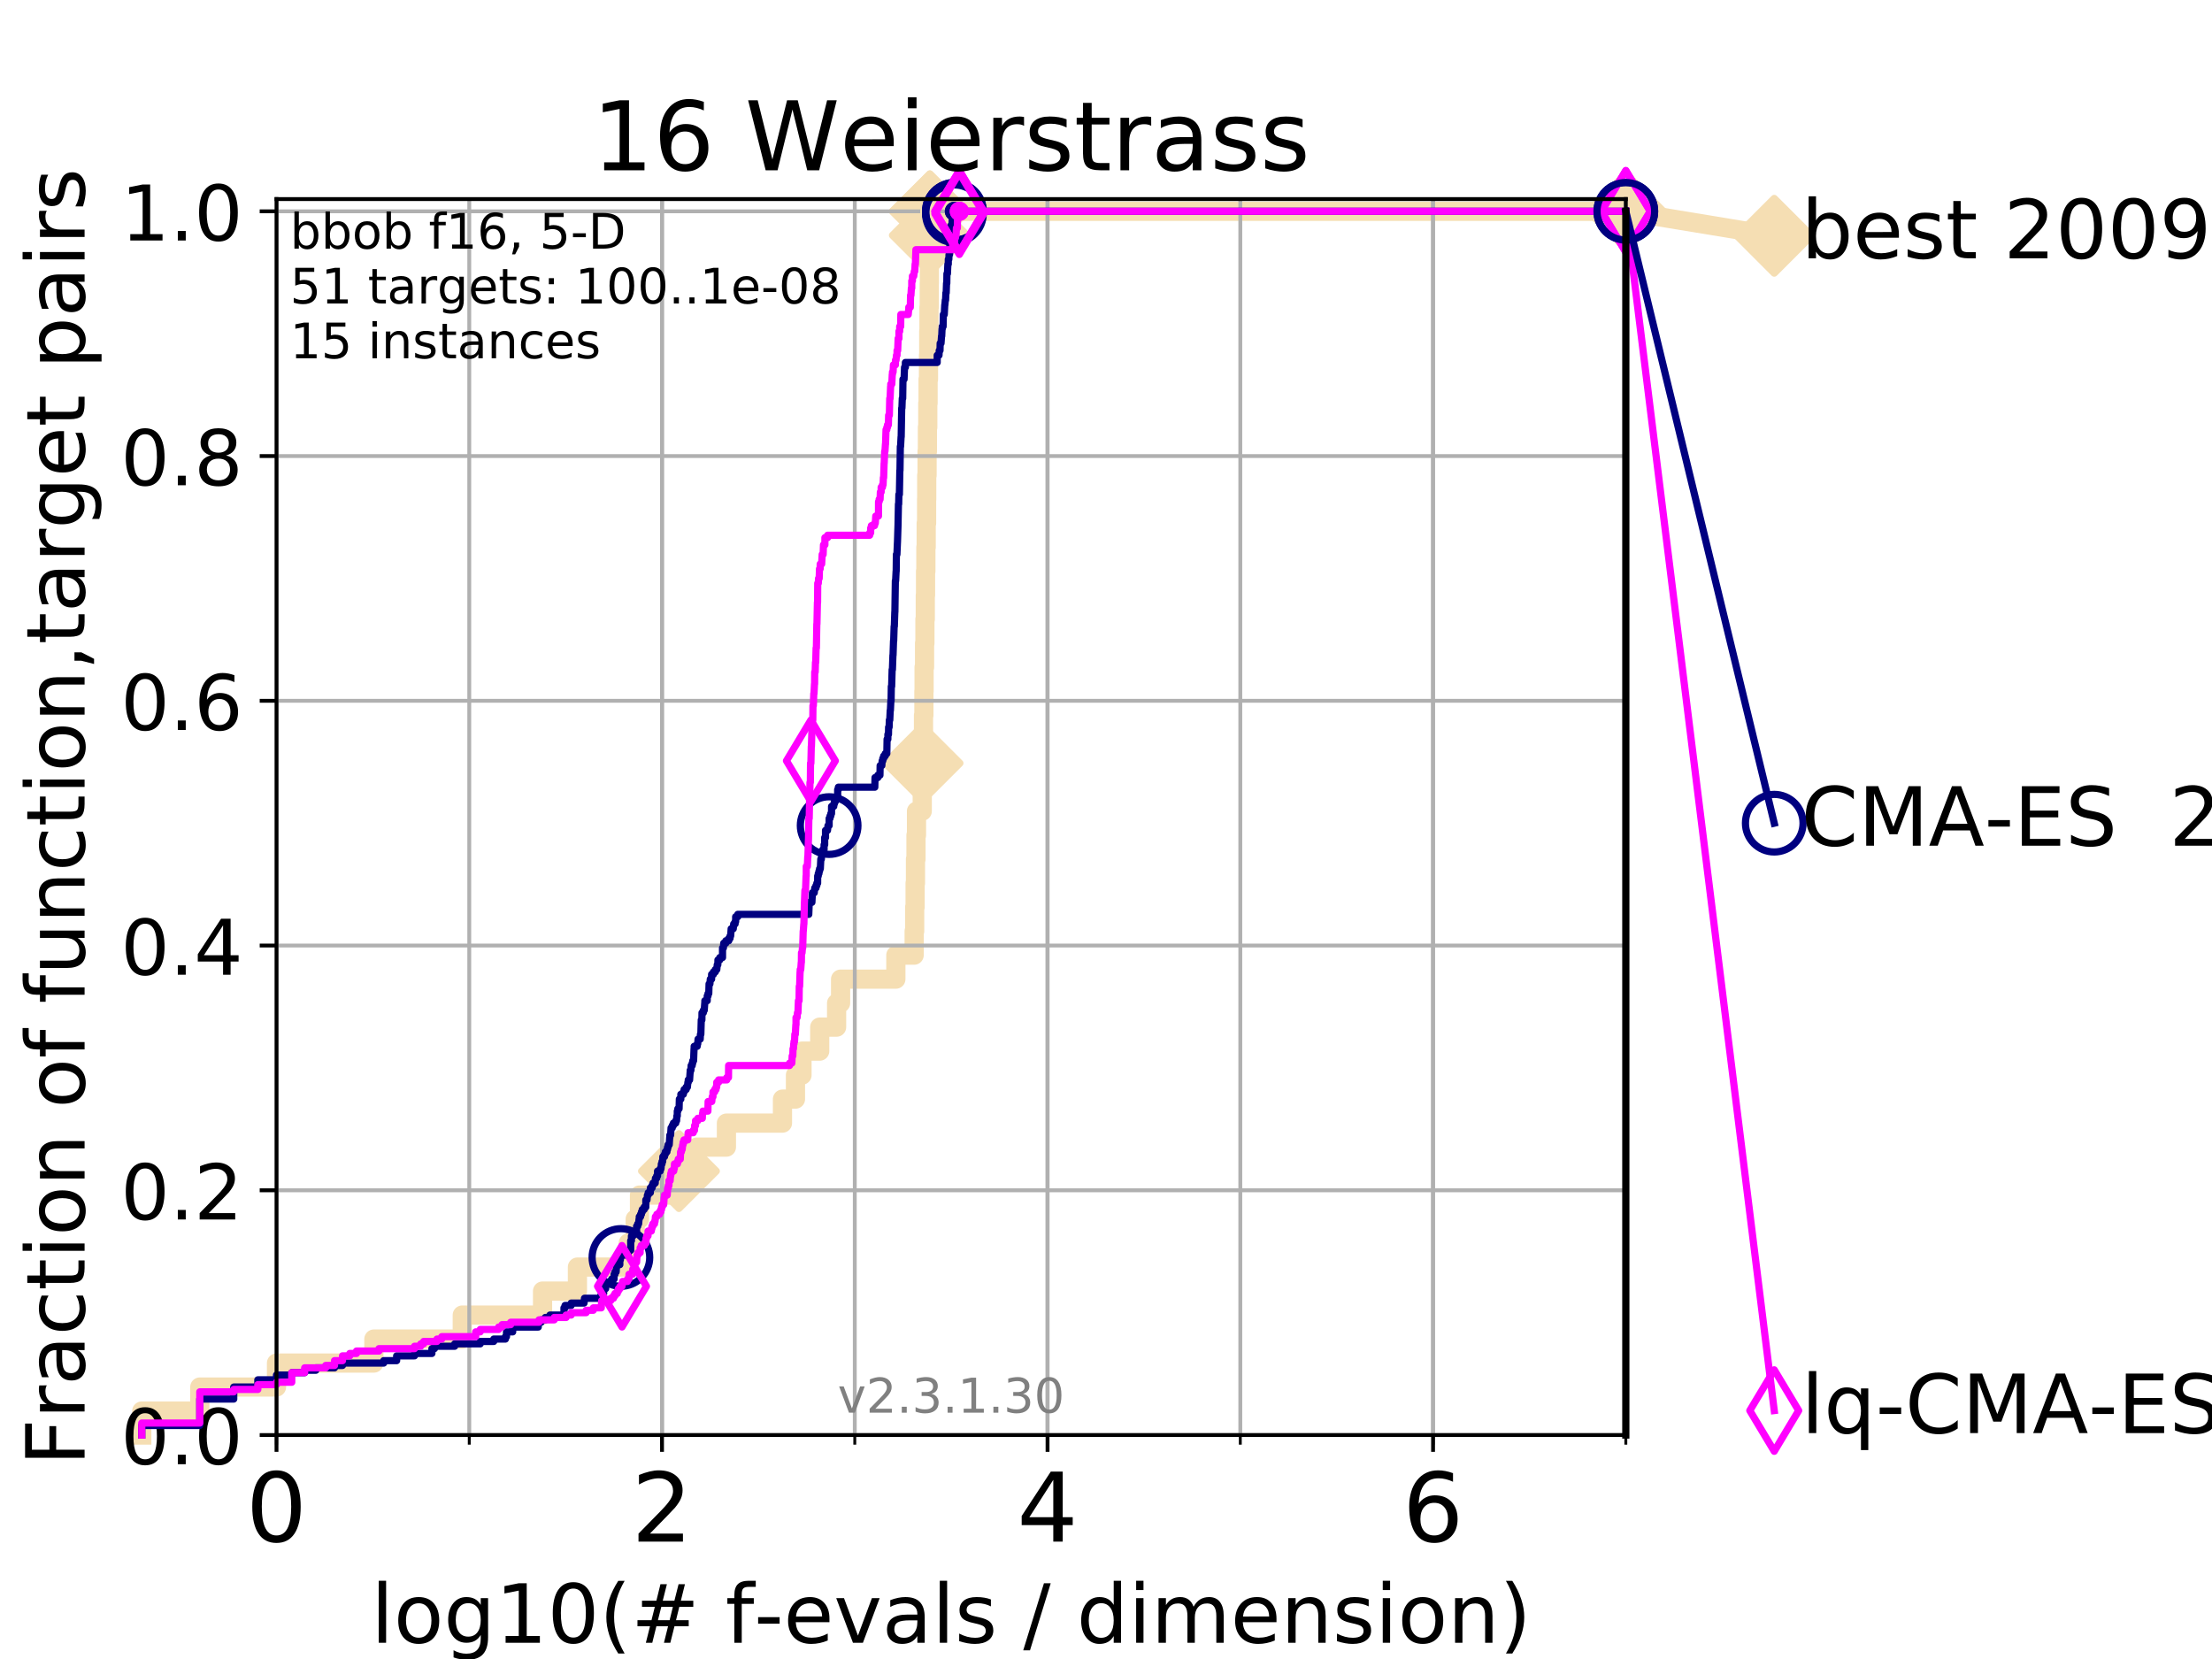 <?xml version="1.0" encoding="utf-8" standalone="no"?>
<!DOCTYPE svg PUBLIC "-//W3C//DTD SVG 1.1//EN"
  "http://www.w3.org/Graphics/SVG/1.1/DTD/svg11.dtd">
<!-- Created with matplotlib (https://matplotlib.org/) -->
<svg height="345.6pt" version="1.1" viewBox="0 0 460.8 345.6" width="460.8pt" xmlns="http://www.w3.org/2000/svg" xmlns:xlink="http://www.w3.org/1999/xlink">
 <defs>
  <style type="text/css">
*{stroke-linecap:butt;stroke-linejoin:round;}
  </style>
 </defs>
 <g id="figure_1">
  <g id="patch_1">
   <path d="M 0 345.6 
L 460.8 345.6 
L 460.8 0 
L 0 0 
z
" style="fill:#ffffff;"/>
  </g>
  <g id="axes_1">
   <g id="patch_2">
    <path d="M 57.6 298.944 
L 338.688 298.944 
L 338.688 41.472 
L 57.6 41.472 
z
" style="fill:#ffffff;"/>
   </g>
   <g id="line2d_1">
    <path d="M 29.533 298.944 
L 29.533 293.946 
L 41.621 293.946 
L 41.621 288.947 
L 57.6 288.947 
L 57.6 283.949 
L 77.885 283.949 
L 77.885 278.95 
L 96.301 278.95 
L 96.301 273.952 
L 113.023 273.952 
L 113.023 268.953 
L 120.287 268.953 
L 120.287 263.955 
L 130.875 263.955 
L 130.875 258.956 
L 132.327 258.956 
L 132.327 253.958 
L 133.216 253.958 
L 133.216 248.959 
L 141.436 248.959 
L 141.436 243.961 
L 145.167 243.961 
L 145.167 238.962 
L 151.325 238.962 
L 151.325 233.964 
L 163.004 233.964 
L 163.004 228.965 
L 165.711 228.965 
L 165.711 223.967 
L 167.073 223.967 
L 167.073 218.968 
L 170.762 218.968 
L 170.762 213.97 
L 174.279 213.97 
L 174.279 208.971 
L 175.109 208.971 
L 175.109 203.973 
L 186.623 203.973 
L 186.623 198.974 
L 190.436 198.974 
L 190.436 193.976 
L 190.542 193.976 
L 190.542 188.977 
L 190.634 188.977 
L 190.634 183.979 
L 190.71 183.979 
L 190.71 178.98 
L 190.816 178.98 
L 190.816 173.982 
L 190.92 173.982 
L 190.92 168.983 
L 192.12 168.983 
L 192.12 163.985 
L 192.18 163.985 
L 192.18 158.986 
L 192.228 158.986 
L 192.228 153.988 
L 192.381 153.988 
L 192.381 148.989 
L 192.464 148.989 
L 192.464 143.991 
L 192.502 143.991 
L 192.502 138.992 
L 192.601 138.992 
L 192.601 133.994 
L 192.678 133.994 
L 192.678 128.995 
L 192.755 128.995 
L 192.755 123.997 
L 192.809 123.997 
L 192.809 118.999 
L 192.876 118.999 
L 192.876 114 
L 192.943 114 
L 192.943 109.002 
L 193.027 109.002 
L 193.027 104.003 
L 193.055 104.003 
L 193.055 99.005 
L 193.128 99.005 
L 193.128 94.006 
L 193.198 94.006 
L 193.198 89.008 
L 193.273 89.008 
L 193.273 84.009 
L 193.334 84.009 
L 193.334 79.011 
L 193.422 79.011 
L 193.422 74.012 
L 193.471 74.012 
L 193.471 69.014 
L 193.523 69.014 
L 193.523 64.015 
L 193.578 64.015 
L 193.578 59.017 
L 193.601 59.017 
L 193.601 54.018 
L 193.646 54.018 
L 193.646 49.02 
L 193.701 49.02 
L 193.701 44.021 
L 338.688 44.021 
" style="fill:none;stroke:#f5deb3;stroke-linecap:square;stroke-width:4;"/>
   </g>
   <g id="line2d_2">
    <defs>
     <path d="M -0 7.778 
L 7.778 0 
L 0 -7.778 
L -7.778 -0 
z
" id="mb8ee49fdab" style="stroke:#f5deb3;stroke-linejoin:miter;stroke-width:1.5;"/>
    </defs>
    <g>
     <use style="fill:#f5deb3;stroke:#f5deb3;stroke-linejoin:miter;stroke-width:1.5;" x="141.436" xlink:href="#mb8ee49fdab" y="243.961"/>
     <use style="fill:#f5deb3;stroke:#f5deb3;stroke-linejoin:miter;stroke-width:1.5;" x="192.18" xlink:href="#mb8ee49fdab" y="158.986"/>
     <use style="fill:#f5deb3;stroke:#f5deb3;stroke-linejoin:miter;stroke-width:1.5;" x="193.701" xlink:href="#mb8ee49fdab" y="49.02"/>
     <use style="fill:#f5deb3;stroke:#f5deb3;stroke-linejoin:miter;stroke-width:1.5;" x="193.701" xlink:href="#mb8ee49fdab" y="44.021"/>
     <use style="fill:#f5deb3;stroke:#f5deb3;stroke-linejoin:miter;stroke-width:1.5;" x="193.701" xlink:href="#mb8ee49fdab" y="44.021"/>
     <use style="fill:#f5deb3;stroke:#f5deb3;stroke-linejoin:miter;stroke-width:1.5;" x="338.688" xlink:href="#mb8ee49fdab" y="44.021"/>
    </g>
   </g>
   <g id="line2d_3">
    <path style="fill:none;stroke:#f5deb3;stroke-linecap:square;stroke-width:4;"/>
    <g/>
   </g>
   <g id="line2d_4">
    <path d="M 338.688 44.021 
L 369.608 49.12 
" style="fill:none;stroke:#f5deb3;stroke-linecap:square;stroke-width:4;"/>
    <g>
     <use style="fill:#f5deb3;stroke:#f5deb3;stroke-linejoin:miter;stroke-width:1.5;" x="338.688" xlink:href="#mb8ee49fdab" y="44.021"/>
     <use style="fill:#f5deb3;stroke:#f5deb3;stroke-linejoin:miter;stroke-width:1.5;" x="369.608" xlink:href="#mb8ee49fdab" y="49.12"/>
    </g>
   </g>
   <g id="matplotlib.axis_1">
    <g id="xtick_1">
     <g id="line2d_5">
      <path clip-path="url(#p70f2b5a56d)" d="M 57.6 298.944 
L 57.6 41.472 
" style="fill:none;stroke:#b0b0b0;stroke-linecap:square;stroke-width:0.8;"/>
     </g>
     <g id="line2d_6">
      <defs>
       <path d="M 0 0 
L 0 3.5 
" id="mba98fad4cf" style="stroke:#000000;stroke-width:0.8;"/>
      </defs>
      <g>
       <use style="stroke:#000000;stroke-width:0.8;" x="57.6" xlink:href="#mba98fad4cf" y="298.944"/>
      </g>
     </g>
     <g id="text_1">
      <!-- 0 -->
      <defs>
       <path d="M 31.781 66.406 
Q 24.172 66.406 20.328 58.906 
Q 16.5 51.422 16.5 36.375 
Q 16.5 21.391 20.328 13.891 
Q 24.172 6.391 31.781 6.391 
Q 39.453 6.391 43.281 13.891 
Q 47.125 21.391 47.125 36.375 
Q 47.125 51.422 43.281 58.906 
Q 39.453 66.406 31.781 66.406 
z
M 31.781 74.219 
Q 44.047 74.219 50.516 64.516 
Q 56.984 54.828 56.984 36.375 
Q 56.984 17.969 50.516 8.266 
Q 44.047 -1.422 31.781 -1.422 
Q 19.531 -1.422 13.062 8.266 
Q 6.594 17.969 6.594 36.375 
Q 6.594 54.828 13.062 64.516 
Q 19.531 74.219 31.781 74.219 
z
" id="DejaVuSans-48"/>
      </defs>
      <g transform="translate(51.237 321.141)scale(0.2 -0.2)">
       <use xlink:href="#DejaVuSans-48"/>
      </g>
     </g>
    </g>
    <g id="xtick_2">
     <g id="line2d_7">
      <path clip-path="url(#p70f2b5a56d)" d="M 137.911 298.944 
L 137.911 41.472 
" style="fill:none;stroke:#b0b0b0;stroke-linecap:square;stroke-width:0.8;"/>
     </g>
     <g id="line2d_8">
      <g>
       <use style="stroke:#000000;stroke-width:0.8;" x="137.911" xlink:href="#mba98fad4cf" y="298.944"/>
      </g>
     </g>
     <g id="text_2">
      <!-- 2 -->
      <defs>
       <path d="M 19.188 8.297 
L 53.609 8.297 
L 53.609 0 
L 7.328 0 
L 7.328 8.297 
Q 12.938 14.109 22.625 23.891 
Q 32.328 33.688 34.812 36.531 
Q 39.547 41.844 41.422 45.531 
Q 43.312 49.219 43.312 52.781 
Q 43.312 58.594 39.234 62.25 
Q 35.156 65.922 28.609 65.922 
Q 23.969 65.922 18.812 64.312 
Q 13.672 62.703 7.812 59.422 
L 7.812 69.391 
Q 13.766 71.781 18.938 73 
Q 24.125 74.219 28.422 74.219 
Q 39.75 74.219 46.484 68.547 
Q 53.219 62.891 53.219 53.422 
Q 53.219 48.922 51.531 44.891 
Q 49.859 40.875 45.406 35.406 
Q 44.188 33.984 37.641 27.219 
Q 31.109 20.453 19.188 8.297 
z
" id="DejaVuSans-50"/>
      </defs>
      <g transform="translate(131.548 321.141)scale(0.2 -0.2)">
       <use xlink:href="#DejaVuSans-50"/>
      </g>
     </g>
    </g>
    <g id="xtick_3">
     <g id="line2d_9">
      <path clip-path="url(#p70f2b5a56d)" d="M 218.222 298.944 
L 218.222 41.472 
" style="fill:none;stroke:#b0b0b0;stroke-linecap:square;stroke-width:0.8;"/>
     </g>
     <g id="line2d_10">
      <g>
       <use style="stroke:#000000;stroke-width:0.8;" x="218.222" xlink:href="#mba98fad4cf" y="298.944"/>
      </g>
     </g>
     <g id="text_3">
      <!-- 4 -->
      <defs>
       <path d="M 37.797 64.312 
L 12.891 25.391 
L 37.797 25.391 
z
M 35.203 72.906 
L 47.609 72.906 
L 47.609 25.391 
L 58.016 25.391 
L 58.016 17.188 
L 47.609 17.188 
L 47.609 0 
L 37.797 0 
L 37.797 17.188 
L 4.891 17.188 
L 4.891 26.703 
z
" id="DejaVuSans-52"/>
      </defs>
      <g transform="translate(211.859 321.141)scale(0.2 -0.2)">
       <use xlink:href="#DejaVuSans-52"/>
      </g>
     </g>
    </g>
    <g id="xtick_4">
     <g id="line2d_11">
      <path clip-path="url(#p70f2b5a56d)" d="M 298.533 298.944 
L 298.533 41.472 
" style="fill:none;stroke:#b0b0b0;stroke-linecap:square;stroke-width:0.8;"/>
     </g>
     <g id="line2d_12">
      <g>
       <use style="stroke:#000000;stroke-width:0.8;" x="298.533" xlink:href="#mba98fad4cf" y="298.944"/>
      </g>
     </g>
     <g id="text_4">
      <!-- 6 -->
      <defs>
       <path d="M 33.016 40.375 
Q 26.375 40.375 22.484 35.828 
Q 18.609 31.297 18.609 23.391 
Q 18.609 15.531 22.484 10.953 
Q 26.375 6.391 33.016 6.391 
Q 39.656 6.391 43.531 10.953 
Q 47.406 15.531 47.406 23.391 
Q 47.406 31.297 43.531 35.828 
Q 39.656 40.375 33.016 40.375 
z
M 52.594 71.297 
L 52.594 62.312 
Q 48.875 64.062 45.094 64.984 
Q 41.312 65.922 37.594 65.922 
Q 27.828 65.922 22.672 59.328 
Q 17.531 52.734 16.797 39.406 
Q 19.672 43.656 24.016 45.922 
Q 28.375 48.188 33.594 48.188 
Q 44.578 48.188 50.953 41.516 
Q 57.328 34.859 57.328 23.391 
Q 57.328 12.156 50.688 5.359 
Q 44.047 -1.422 33.016 -1.422 
Q 20.359 -1.422 13.672 8.266 
Q 6.984 17.969 6.984 36.375 
Q 6.984 53.656 15.188 63.938 
Q 23.391 74.219 37.203 74.219 
Q 40.922 74.219 44.703 73.484 
Q 48.484 72.75 52.594 71.297 
z
" id="DejaVuSans-54"/>
      </defs>
      <g transform="translate(292.17 321.141)scale(0.2 -0.2)">
       <use xlink:href="#DejaVuSans-54"/>
      </g>
     </g>
    </g>
    <g id="xtick_5">
     <g id="line2d_13">
      <path clip-path="url(#p70f2b5a56d)" d="M 57.6 298.944 
L 57.6 41.472 
" style="fill:none;stroke:#b0b0b0;stroke-linecap:square;stroke-width:0.8;"/>
     </g>
     <g id="line2d_14">
      <defs>
       <path d="M 0 0 
L 0 2 
" id="m58b8f938d0" style="stroke:#000000;stroke-width:0.6;"/>
      </defs>
      <g>
       <use style="stroke:#000000;stroke-width:0.6;" x="57.6" xlink:href="#m58b8f938d0" y="298.944"/>
      </g>
     </g>
    </g>
    <g id="xtick_6">
     <g id="line2d_15">
      <path clip-path="url(#p70f2b5a56d)" d="M 97.755 298.944 
L 97.755 41.472 
" style="fill:none;stroke:#b0b0b0;stroke-linecap:square;stroke-width:0.8;"/>
     </g>
     <g id="line2d_16">
      <g>
       <use style="stroke:#000000;stroke-width:0.6;" x="97.755" xlink:href="#m58b8f938d0" y="298.944"/>
      </g>
     </g>
    </g>
    <g id="xtick_7">
     <g id="line2d_17">
      <path clip-path="url(#p70f2b5a56d)" d="M 137.911 298.944 
L 137.911 41.472 
" style="fill:none;stroke:#b0b0b0;stroke-linecap:square;stroke-width:0.8;"/>
     </g>
     <g id="line2d_18">
      <g>
       <use style="stroke:#000000;stroke-width:0.6;" x="137.911" xlink:href="#m58b8f938d0" y="298.944"/>
      </g>
     </g>
    </g>
    <g id="xtick_8">
     <g id="line2d_19">
      <path clip-path="url(#p70f2b5a56d)" d="M 178.066 298.944 
L 178.066 41.472 
" style="fill:none;stroke:#b0b0b0;stroke-linecap:square;stroke-width:0.8;"/>
     </g>
     <g id="line2d_20">
      <g>
       <use style="stroke:#000000;stroke-width:0.6;" x="178.066" xlink:href="#m58b8f938d0" y="298.944"/>
      </g>
     </g>
    </g>
    <g id="xtick_9">
     <g id="line2d_21">
      <path clip-path="url(#p70f2b5a56d)" d="M 218.222 298.944 
L 218.222 41.472 
" style="fill:none;stroke:#b0b0b0;stroke-linecap:square;stroke-width:0.8;"/>
     </g>
     <g id="line2d_22">
      <g>
       <use style="stroke:#000000;stroke-width:0.6;" x="218.222" xlink:href="#m58b8f938d0" y="298.944"/>
      </g>
     </g>
    </g>
    <g id="xtick_10">
     <g id="line2d_23">
      <path clip-path="url(#p70f2b5a56d)" d="M 258.377 298.944 
L 258.377 41.472 
" style="fill:none;stroke:#b0b0b0;stroke-linecap:square;stroke-width:0.8;"/>
     </g>
     <g id="line2d_24">
      <g>
       <use style="stroke:#000000;stroke-width:0.6;" x="258.377" xlink:href="#m58b8f938d0" y="298.944"/>
      </g>
     </g>
    </g>
    <g id="xtick_11">
     <g id="line2d_25">
      <path clip-path="url(#p70f2b5a56d)" d="M 298.533 298.944 
L 298.533 41.472 
" style="fill:none;stroke:#b0b0b0;stroke-linecap:square;stroke-width:0.8;"/>
     </g>
     <g id="line2d_26">
      <g>
       <use style="stroke:#000000;stroke-width:0.6;" x="298.533" xlink:href="#m58b8f938d0" y="298.944"/>
      </g>
     </g>
    </g>
    <g id="xtick_12">
     <g id="line2d_27">
      <path clip-path="url(#p70f2b5a56d)" d="M 338.688 298.944 
L 338.688 41.472 
" style="fill:none;stroke:#b0b0b0;stroke-linecap:square;stroke-width:0.8;"/>
     </g>
     <g id="line2d_28">
      <g>
       <use style="stroke:#000000;stroke-width:0.6;" x="338.688" xlink:href="#m58b8f938d0" y="298.944"/>
      </g>
     </g>
    </g>
    <g id="text_5">
     <!-- log10(# f-evals / dimension) -->
     <defs>
      <path d="M 9.422 75.984 
L 18.406 75.984 
L 18.406 0 
L 9.422 0 
z
" id="DejaVuSans-108"/>
      <path d="M 30.609 48.391 
Q 23.391 48.391 19.188 42.75 
Q 14.984 37.109 14.984 27.297 
Q 14.984 17.484 19.156 11.844 
Q 23.344 6.203 30.609 6.203 
Q 37.797 6.203 41.984 11.859 
Q 46.188 17.531 46.188 27.297 
Q 46.188 37.016 41.984 42.703 
Q 37.797 48.391 30.609 48.391 
z
M 30.609 56 
Q 42.328 56 49.016 48.375 
Q 55.719 40.766 55.719 27.297 
Q 55.719 13.875 49.016 6.219 
Q 42.328 -1.422 30.609 -1.422 
Q 18.844 -1.422 12.172 6.219 
Q 5.516 13.875 5.516 27.297 
Q 5.516 40.766 12.172 48.375 
Q 18.844 56 30.609 56 
z
" id="DejaVuSans-111"/>
      <path d="M 45.406 27.984 
Q 45.406 37.75 41.375 43.109 
Q 37.359 48.484 30.078 48.484 
Q 22.859 48.484 18.828 43.109 
Q 14.797 37.75 14.797 27.984 
Q 14.797 18.266 18.828 12.891 
Q 22.859 7.516 30.078 7.516 
Q 37.359 7.516 41.375 12.891 
Q 45.406 18.266 45.406 27.984 
z
M 54.391 6.781 
Q 54.391 -7.172 48.188 -13.984 
Q 42 -20.797 29.203 -20.797 
Q 24.469 -20.797 20.266 -20.094 
Q 16.062 -19.391 12.109 -17.922 
L 12.109 -9.188 
Q 16.062 -11.328 19.922 -12.344 
Q 23.781 -13.375 27.781 -13.375 
Q 36.625 -13.375 41.016 -8.766 
Q 45.406 -4.156 45.406 5.172 
L 45.406 9.625 
Q 42.625 4.781 38.281 2.391 
Q 33.938 0 27.875 0 
Q 17.828 0 11.672 7.656 
Q 5.516 15.328 5.516 27.984 
Q 5.516 40.672 11.672 48.328 
Q 17.828 56 27.875 56 
Q 33.938 56 38.281 53.609 
Q 42.625 51.219 45.406 46.391 
L 45.406 54.688 
L 54.391 54.688 
z
" id="DejaVuSans-103"/>
      <path d="M 12.406 8.297 
L 28.516 8.297 
L 28.516 63.922 
L 10.984 60.406 
L 10.984 69.391 
L 28.422 72.906 
L 38.281 72.906 
L 38.281 8.297 
L 54.391 8.297 
L 54.391 0 
L 12.406 0 
z
" id="DejaVuSans-49"/>
      <path d="M 31 75.875 
Q 24.469 64.656 21.281 53.656 
Q 18.109 42.672 18.109 31.391 
Q 18.109 20.125 21.312 9.062 
Q 24.516 -2 31 -13.188 
L 23.188 -13.188 
Q 15.875 -1.703 12.234 9.375 
Q 8.594 20.453 8.594 31.391 
Q 8.594 42.281 12.203 53.312 
Q 15.828 64.359 23.188 75.875 
z
" id="DejaVuSans-40"/>
      <path d="M 51.125 44 
L 36.922 44 
L 32.812 27.688 
L 47.125 27.688 
z
M 43.797 71.781 
L 38.719 51.516 
L 52.984 51.516 
L 58.109 71.781 
L 65.922 71.781 
L 60.891 51.516 
L 76.125 51.516 
L 76.125 44 
L 58.984 44 
L 54.984 27.688 
L 70.516 27.688 
L 70.516 20.219 
L 53.078 20.219 
L 48 0 
L 40.188 0 
L 45.219 20.219 
L 30.906 20.219 
L 25.875 0 
L 18.016 0 
L 23.094 20.219 
L 7.719 20.219 
L 7.719 27.688 
L 24.906 27.688 
L 29 44 
L 13.281 44 
L 13.281 51.516 
L 30.906 51.516 
L 35.891 71.781 
z
" id="DejaVuSans-35"/>
      <path id="DejaVuSans-32"/>
      <path d="M 37.109 75.984 
L 37.109 68.5 
L 28.516 68.5 
Q 23.688 68.5 21.797 66.547 
Q 19.922 64.594 19.922 59.516 
L 19.922 54.688 
L 34.719 54.688 
L 34.719 47.703 
L 19.922 47.703 
L 19.922 0 
L 10.891 0 
L 10.891 47.703 
L 2.297 47.703 
L 2.297 54.688 
L 10.891 54.688 
L 10.891 58.5 
Q 10.891 67.625 15.141 71.797 
Q 19.391 75.984 28.609 75.984 
z
" id="DejaVuSans-102"/>
      <path d="M 4.891 31.391 
L 31.203 31.391 
L 31.203 23.391 
L 4.891 23.391 
z
" id="DejaVuSans-45"/>
      <path d="M 56.203 29.594 
L 56.203 25.203 
L 14.891 25.203 
Q 15.484 15.922 20.484 11.062 
Q 25.484 6.203 34.422 6.203 
Q 39.594 6.203 44.453 7.469 
Q 49.312 8.734 54.109 11.281 
L 54.109 2.781 
Q 49.266 0.734 44.188 -0.344 
Q 39.109 -1.422 33.891 -1.422 
Q 20.797 -1.422 13.156 6.188 
Q 5.516 13.812 5.516 26.812 
Q 5.516 40.234 12.766 48.109 
Q 20.016 56 32.328 56 
Q 43.359 56 49.781 48.891 
Q 56.203 41.797 56.203 29.594 
z
M 47.219 32.234 
Q 47.125 39.594 43.094 43.984 
Q 39.062 48.391 32.422 48.391 
Q 24.906 48.391 20.391 44.141 
Q 15.875 39.891 15.188 32.172 
z
" id="DejaVuSans-101"/>
      <path d="M 2.984 54.688 
L 12.5 54.688 
L 29.594 8.797 
L 46.688 54.688 
L 56.203 54.688 
L 35.688 0 
L 23.484 0 
z
" id="DejaVuSans-118"/>
      <path d="M 34.281 27.484 
Q 23.391 27.484 19.188 25 
Q 14.984 22.516 14.984 16.5 
Q 14.984 11.719 18.141 8.906 
Q 21.297 6.109 26.703 6.109 
Q 34.188 6.109 38.703 11.406 
Q 43.219 16.703 43.219 25.484 
L 43.219 27.484 
z
M 52.203 31.203 
L 52.203 0 
L 43.219 0 
L 43.219 8.297 
Q 40.141 3.328 35.547 0.953 
Q 30.953 -1.422 24.312 -1.422 
Q 15.922 -1.422 10.953 3.297 
Q 6 8.016 6 15.922 
Q 6 25.141 12.172 29.828 
Q 18.359 34.516 30.609 34.516 
L 43.219 34.516 
L 43.219 35.406 
Q 43.219 41.609 39.141 45 
Q 35.062 48.391 27.688 48.391 
Q 23 48.391 18.547 47.266 
Q 14.109 46.141 10.016 43.891 
L 10.016 52.203 
Q 14.938 54.109 19.578 55.047 
Q 24.219 56 28.609 56 
Q 40.484 56 46.344 49.844 
Q 52.203 43.703 52.203 31.203 
z
" id="DejaVuSans-97"/>
      <path d="M 44.281 53.078 
L 44.281 44.578 
Q 40.484 46.531 36.375 47.5 
Q 32.281 48.484 27.875 48.484 
Q 21.188 48.484 17.844 46.438 
Q 14.5 44.391 14.5 40.281 
Q 14.5 37.156 16.891 35.375 
Q 19.281 33.594 26.516 31.984 
L 29.594 31.297 
Q 39.156 29.25 43.188 25.516 
Q 47.219 21.781 47.219 15.094 
Q 47.219 7.469 41.188 3.016 
Q 35.156 -1.422 24.609 -1.422 
Q 20.219 -1.422 15.453 -0.562 
Q 10.688 0.297 5.422 2 
L 5.422 11.281 
Q 10.406 8.688 15.234 7.391 
Q 20.062 6.109 24.812 6.109 
Q 31.156 6.109 34.562 8.281 
Q 37.984 10.453 37.984 14.406 
Q 37.984 18.062 35.516 20.016 
Q 33.062 21.969 24.703 23.781 
L 21.578 24.516 
Q 13.234 26.266 9.516 29.906 
Q 5.812 33.547 5.812 39.891 
Q 5.812 47.609 11.281 51.797 
Q 16.75 56 26.812 56 
Q 31.781 56 36.172 55.266 
Q 40.578 54.547 44.281 53.078 
z
" id="DejaVuSans-115"/>
      <path d="M 25.391 72.906 
L 33.688 72.906 
L 8.297 -9.281 
L 0 -9.281 
z
" id="DejaVuSans-47"/>
      <path d="M 45.406 46.391 
L 45.406 75.984 
L 54.391 75.984 
L 54.391 0 
L 45.406 0 
L 45.406 8.203 
Q 42.578 3.328 38.25 0.953 
Q 33.938 -1.422 27.875 -1.422 
Q 17.969 -1.422 11.734 6.484 
Q 5.516 14.406 5.516 27.297 
Q 5.516 40.188 11.734 48.094 
Q 17.969 56 27.875 56 
Q 33.938 56 38.25 53.625 
Q 42.578 51.266 45.406 46.391 
z
M 14.797 27.297 
Q 14.797 17.391 18.875 11.75 
Q 22.953 6.109 30.078 6.109 
Q 37.203 6.109 41.297 11.75 
Q 45.406 17.391 45.406 27.297 
Q 45.406 37.203 41.297 42.844 
Q 37.203 48.484 30.078 48.484 
Q 22.953 48.484 18.875 42.844 
Q 14.797 37.203 14.797 27.297 
z
" id="DejaVuSans-100"/>
      <path d="M 9.422 54.688 
L 18.406 54.688 
L 18.406 0 
L 9.422 0 
z
M 9.422 75.984 
L 18.406 75.984 
L 18.406 64.594 
L 9.422 64.594 
z
" id="DejaVuSans-105"/>
      <path d="M 52 44.188 
Q 55.375 50.25 60.062 53.125 
Q 64.75 56 71.094 56 
Q 79.641 56 84.281 50.016 
Q 88.922 44.047 88.922 33.016 
L 88.922 0 
L 79.891 0 
L 79.891 32.719 
Q 79.891 40.578 77.094 44.375 
Q 74.312 48.188 68.609 48.188 
Q 61.625 48.188 57.562 43.547 
Q 53.516 38.922 53.516 30.906 
L 53.516 0 
L 44.484 0 
L 44.484 32.719 
Q 44.484 40.625 41.703 44.406 
Q 38.922 48.188 33.109 48.188 
Q 26.219 48.188 22.156 43.531 
Q 18.109 38.875 18.109 30.906 
L 18.109 0 
L 9.078 0 
L 9.078 54.688 
L 18.109 54.688 
L 18.109 46.188 
Q 21.188 51.219 25.484 53.609 
Q 29.781 56 35.688 56 
Q 41.656 56 45.828 52.969 
Q 50 49.953 52 44.188 
z
" id="DejaVuSans-109"/>
      <path d="M 54.891 33.016 
L 54.891 0 
L 45.906 0 
L 45.906 32.719 
Q 45.906 40.484 42.875 44.328 
Q 39.844 48.188 33.797 48.188 
Q 26.516 48.188 22.312 43.547 
Q 18.109 38.922 18.109 30.906 
L 18.109 0 
L 9.078 0 
L 9.078 54.688 
L 18.109 54.688 
L 18.109 46.188 
Q 21.344 51.125 25.703 53.562 
Q 30.078 56 35.797 56 
Q 45.219 56 50.047 50.172 
Q 54.891 44.344 54.891 33.016 
z
" id="DejaVuSans-110"/>
      <path d="M 8.016 75.875 
L 15.828 75.875 
Q 23.141 64.359 26.781 53.312 
Q 30.422 42.281 30.422 31.391 
Q 30.422 20.453 26.781 9.375 
Q 23.141 -1.703 15.828 -13.188 
L 8.016 -13.188 
Q 14.5 -2 17.703 9.062 
Q 20.906 20.125 20.906 31.391 
Q 20.906 42.672 17.703 53.656 
Q 14.5 64.656 8.016 75.875 
z
" id="DejaVuSans-41"/>
     </defs>
     <g transform="translate(77.303 342.218)scale(0.17 -0.17)">
      <use xlink:href="#DejaVuSans-108"/>
      <use x="27.783" xlink:href="#DejaVuSans-111"/>
      <use x="88.965" xlink:href="#DejaVuSans-103"/>
      <use x="152.441" xlink:href="#DejaVuSans-49"/>
      <use x="216.064" xlink:href="#DejaVuSans-48"/>
      <use x="279.688" xlink:href="#DejaVuSans-40"/>
      <use x="318.701" xlink:href="#DejaVuSans-35"/>
      <use x="402.49" xlink:href="#DejaVuSans-32"/>
      <use x="434.277" xlink:href="#DejaVuSans-102"/>
      <use x="469.404" xlink:href="#DejaVuSans-45"/>
      <use x="505.488" xlink:href="#DejaVuSans-101"/>
      <use x="567.012" xlink:href="#DejaVuSans-118"/>
      <use x="626.191" xlink:href="#DejaVuSans-97"/>
      <use x="687.471" xlink:href="#DejaVuSans-108"/>
      <use x="715.254" xlink:href="#DejaVuSans-115"/>
      <use x="767.354" xlink:href="#DejaVuSans-32"/>
      <use x="799.141" xlink:href="#DejaVuSans-47"/>
      <use x="832.832" xlink:href="#DejaVuSans-32"/>
      <use x="864.619" xlink:href="#DejaVuSans-100"/>
      <use x="928.096" xlink:href="#DejaVuSans-105"/>
      <use x="955.879" xlink:href="#DejaVuSans-109"/>
      <use x="1053.291" xlink:href="#DejaVuSans-101"/>
      <use x="1114.814" xlink:href="#DejaVuSans-110"/>
      <use x="1178.193" xlink:href="#DejaVuSans-115"/>
      <use x="1230.293" xlink:href="#DejaVuSans-105"/>
      <use x="1258.076" xlink:href="#DejaVuSans-111"/>
      <use x="1319.258" xlink:href="#DejaVuSans-110"/>
      <use x="1382.637" xlink:href="#DejaVuSans-41"/>
     </g>
    </g>
   </g>
   <g id="matplotlib.axis_2">
    <g id="ytick_1">
     <g id="line2d_29">
      <path clip-path="url(#p70f2b5a56d)" d="M 57.6 298.944 
L 338.688 298.944 
" style="fill:none;stroke:#b0b0b0;stroke-linecap:square;stroke-width:0.8;"/>
     </g>
     <g id="line2d_30">
      <defs>
       <path d="M 0 0 
L -3.5 0 
" id="m58388a24f6" style="stroke:#000000;stroke-width:0.8;"/>
      </defs>
      <g>
       <use style="stroke:#000000;stroke-width:0.8;" x="57.6" xlink:href="#m58388a24f6" y="298.944"/>
      </g>
     </g>
     <g id="text_6">
      <!-- 0.0 -->
      <defs>
       <path d="M 10.688 12.406 
L 21 12.406 
L 21 0 
L 10.688 0 
z
" id="DejaVuSans-46"/>
      </defs>
      <g transform="translate(25.155 305.023)scale(0.16 -0.16)">
       <use xlink:href="#DejaVuSans-48"/>
       <use x="63.623" xlink:href="#DejaVuSans-46"/>
       <use x="95.41" xlink:href="#DejaVuSans-48"/>
      </g>
     </g>
    </g>
    <g id="ytick_2">
     <g id="line2d_31">
      <path clip-path="url(#p70f2b5a56d)" d="M 57.6 247.959 
L 338.688 247.959 
" style="fill:none;stroke:#b0b0b0;stroke-linecap:square;stroke-width:0.8;"/>
     </g>
     <g id="line2d_32">
      <g>
       <use style="stroke:#000000;stroke-width:0.8;" x="57.6" xlink:href="#m58388a24f6" y="247.959"/>
      </g>
     </g>
     <g id="text_7">
      <!-- 0.2 -->
      <g transform="translate(25.155 254.038)scale(0.16 -0.16)">
       <use xlink:href="#DejaVuSans-48"/>
       <use x="63.623" xlink:href="#DejaVuSans-46"/>
       <use x="95.41" xlink:href="#DejaVuSans-50"/>
      </g>
     </g>
    </g>
    <g id="ytick_3">
     <g id="line2d_33">
      <path clip-path="url(#p70f2b5a56d)" d="M 57.6 196.975 
L 338.688 196.975 
" style="fill:none;stroke:#b0b0b0;stroke-linecap:square;stroke-width:0.8;"/>
     </g>
     <g id="line2d_34">
      <g>
       <use style="stroke:#000000;stroke-width:0.8;" x="57.6" xlink:href="#m58388a24f6" y="196.975"/>
      </g>
     </g>
     <g id="text_8">
      <!-- 0.4 -->
      <g transform="translate(25.155 203.054)scale(0.16 -0.16)">
       <use xlink:href="#DejaVuSans-48"/>
       <use x="63.623" xlink:href="#DejaVuSans-46"/>
       <use x="95.41" xlink:href="#DejaVuSans-52"/>
      </g>
     </g>
    </g>
    <g id="ytick_4">
     <g id="line2d_35">
      <path clip-path="url(#p70f2b5a56d)" d="M 57.6 145.99 
L 338.688 145.99 
" style="fill:none;stroke:#b0b0b0;stroke-linecap:square;stroke-width:0.8;"/>
     </g>
     <g id="line2d_36">
      <g>
       <use style="stroke:#000000;stroke-width:0.8;" x="57.6" xlink:href="#m58388a24f6" y="145.99"/>
      </g>
     </g>
     <g id="text_9">
      <!-- 0.6 -->
      <g transform="translate(25.155 152.069)scale(0.16 -0.16)">
       <use xlink:href="#DejaVuSans-48"/>
       <use x="63.623" xlink:href="#DejaVuSans-46"/>
       <use x="95.41" xlink:href="#DejaVuSans-54"/>
      </g>
     </g>
    </g>
    <g id="ytick_5">
     <g id="line2d_37">
      <path clip-path="url(#p70f2b5a56d)" d="M 57.6 95.006 
L 338.688 95.006 
" style="fill:none;stroke:#b0b0b0;stroke-linecap:square;stroke-width:0.8;"/>
     </g>
     <g id="line2d_38">
      <g>
       <use style="stroke:#000000;stroke-width:0.8;" x="57.6" xlink:href="#m58388a24f6" y="95.006"/>
      </g>
     </g>
     <g id="text_10">
      <!-- 0.8 -->
      <defs>
       <path d="M 31.781 34.625 
Q 24.75 34.625 20.719 30.859 
Q 16.703 27.094 16.703 20.516 
Q 16.703 13.922 20.719 10.156 
Q 24.75 6.391 31.781 6.391 
Q 38.812 6.391 42.859 10.172 
Q 46.922 13.969 46.922 20.516 
Q 46.922 27.094 42.891 30.859 
Q 38.875 34.625 31.781 34.625 
z
M 21.922 38.812 
Q 15.578 40.375 12.031 44.719 
Q 8.5 49.078 8.5 55.328 
Q 8.5 64.062 14.719 69.141 
Q 20.953 74.219 31.781 74.219 
Q 42.672 74.219 48.875 69.141 
Q 55.078 64.062 55.078 55.328 
Q 55.078 49.078 51.531 44.719 
Q 48 40.375 41.703 38.812 
Q 48.828 37.156 52.797 32.312 
Q 56.781 27.484 56.781 20.516 
Q 56.781 9.906 50.312 4.234 
Q 43.844 -1.422 31.781 -1.422 
Q 19.734 -1.422 13.25 4.234 
Q 6.781 9.906 6.781 20.516 
Q 6.781 27.484 10.781 32.312 
Q 14.797 37.156 21.922 38.812 
z
M 18.312 54.391 
Q 18.312 48.734 21.844 45.562 
Q 25.391 42.391 31.781 42.391 
Q 38.141 42.391 41.719 45.562 
Q 45.312 48.734 45.312 54.391 
Q 45.312 60.062 41.719 63.234 
Q 38.141 66.406 31.781 66.406 
Q 25.391 66.406 21.844 63.234 
Q 18.312 60.062 18.312 54.391 
z
" id="DejaVuSans-56"/>
      </defs>
      <g transform="translate(25.155 101.085)scale(0.16 -0.16)">
       <use xlink:href="#DejaVuSans-48"/>
       <use x="63.623" xlink:href="#DejaVuSans-46"/>
       <use x="95.41" xlink:href="#DejaVuSans-56"/>
      </g>
     </g>
    </g>
    <g id="ytick_6">
     <g id="line2d_39">
      <path clip-path="url(#p70f2b5a56d)" d="M 57.6 44.021 
L 338.688 44.021 
" style="fill:none;stroke:#b0b0b0;stroke-linecap:square;stroke-width:0.8;"/>
     </g>
     <g id="line2d_40">
      <g>
       <use style="stroke:#000000;stroke-width:0.8;" x="57.6" xlink:href="#m58388a24f6" y="44.021"/>
      </g>
     </g>
     <g id="text_11">
      <!-- 1.0 -->
      <g transform="translate(25.155 50.1)scale(0.16 -0.16)">
       <use xlink:href="#DejaVuSans-49"/>
       <use x="63.623" xlink:href="#DejaVuSans-46"/>
       <use x="95.41" xlink:href="#DejaVuSans-48"/>
      </g>
     </g>
    </g>
    <g id="text_12">
     <!-- Fraction of function,target pairs -->
     <defs>
      <path d="M 9.812 72.906 
L 51.703 72.906 
L 51.703 64.594 
L 19.672 64.594 
L 19.672 43.109 
L 48.578 43.109 
L 48.578 34.812 
L 19.672 34.812 
L 19.672 0 
L 9.812 0 
z
" id="DejaVuSans-70"/>
      <path d="M 41.109 46.297 
Q 39.594 47.172 37.812 47.578 
Q 36.031 48 33.891 48 
Q 26.266 48 22.188 43.047 
Q 18.109 38.094 18.109 28.812 
L 18.109 0 
L 9.078 0 
L 9.078 54.688 
L 18.109 54.688 
L 18.109 46.188 
Q 20.953 51.172 25.484 53.578 
Q 30.031 56 36.531 56 
Q 37.453 56 38.578 55.875 
Q 39.703 55.766 41.062 55.516 
z
" id="DejaVuSans-114"/>
      <path d="M 48.781 52.594 
L 48.781 44.188 
Q 44.969 46.297 41.141 47.344 
Q 37.312 48.391 33.406 48.391 
Q 24.656 48.391 19.812 42.844 
Q 14.984 37.312 14.984 27.297 
Q 14.984 17.281 19.812 11.734 
Q 24.656 6.203 33.406 6.203 
Q 37.312 6.203 41.141 7.25 
Q 44.969 8.297 48.781 10.406 
L 48.781 2.094 
Q 45.016 0.344 40.984 -0.531 
Q 36.969 -1.422 32.422 -1.422 
Q 20.062 -1.422 12.781 6.344 
Q 5.516 14.109 5.516 27.297 
Q 5.516 40.672 12.859 48.328 
Q 20.219 56 33.016 56 
Q 37.156 56 41.109 55.141 
Q 45.062 54.297 48.781 52.594 
z
" id="DejaVuSans-99"/>
      <path d="M 18.312 70.219 
L 18.312 54.688 
L 36.812 54.688 
L 36.812 47.703 
L 18.312 47.703 
L 18.312 18.016 
Q 18.312 11.328 20.141 9.422 
Q 21.969 7.516 27.594 7.516 
L 36.812 7.516 
L 36.812 0 
L 27.594 0 
Q 17.188 0 13.234 3.875 
Q 9.281 7.766 9.281 18.016 
L 9.281 47.703 
L 2.688 47.703 
L 2.688 54.688 
L 9.281 54.688 
L 9.281 70.219 
z
" id="DejaVuSans-116"/>
      <path d="M 8.5 21.578 
L 8.5 54.688 
L 17.484 54.688 
L 17.484 21.922 
Q 17.484 14.156 20.5 10.266 
Q 23.531 6.391 29.594 6.391 
Q 36.859 6.391 41.078 11.031 
Q 45.312 15.672 45.312 23.688 
L 45.312 54.688 
L 54.297 54.688 
L 54.297 0 
L 45.312 0 
L 45.312 8.406 
Q 42.047 3.422 37.719 1 
Q 33.406 -1.422 27.688 -1.422 
Q 18.266 -1.422 13.375 4.438 
Q 8.5 10.297 8.5 21.578 
z
M 31.109 56 
z
" id="DejaVuSans-117"/>
      <path d="M 11.719 12.406 
L 22.016 12.406 
L 22.016 4 
L 14.016 -11.625 
L 7.719 -11.625 
L 11.719 4 
z
" id="DejaVuSans-44"/>
      <path d="M 18.109 8.203 
L 18.109 -20.797 
L 9.078 -20.797 
L 9.078 54.688 
L 18.109 54.688 
L 18.109 46.391 
Q 20.953 51.266 25.266 53.625 
Q 29.594 56 35.594 56 
Q 45.562 56 51.781 48.094 
Q 58.016 40.188 58.016 27.297 
Q 58.016 14.406 51.781 6.484 
Q 45.562 -1.422 35.594 -1.422 
Q 29.594 -1.422 25.266 0.953 
Q 20.953 3.328 18.109 8.203 
z
M 48.688 27.297 
Q 48.688 37.203 44.609 42.844 
Q 40.531 48.484 33.406 48.484 
Q 26.266 48.484 22.188 42.844 
Q 18.109 37.203 18.109 27.297 
Q 18.109 17.391 22.188 11.75 
Q 26.266 6.109 33.406 6.109 
Q 40.531 6.109 44.609 11.75 
Q 48.688 17.391 48.688 27.297 
z
" id="DejaVuSans-112"/>
     </defs>
     <g transform="translate(17.62 305.347)rotate(-90)scale(0.17 -0.17)">
      <use xlink:href="#DejaVuSans-70"/>
      <use x="57.41" xlink:href="#DejaVuSans-114"/>
      <use x="98.523" xlink:href="#DejaVuSans-97"/>
      <use x="159.803" xlink:href="#DejaVuSans-99"/>
      <use x="214.783" xlink:href="#DejaVuSans-116"/>
      <use x="253.992" xlink:href="#DejaVuSans-105"/>
      <use x="281.775" xlink:href="#DejaVuSans-111"/>
      <use x="342.957" xlink:href="#DejaVuSans-110"/>
      <use x="406.336" xlink:href="#DejaVuSans-32"/>
      <use x="438.123" xlink:href="#DejaVuSans-111"/>
      <use x="499.305" xlink:href="#DejaVuSans-102"/>
      <use x="534.51" xlink:href="#DejaVuSans-32"/>
      <use x="566.297" xlink:href="#DejaVuSans-102"/>
      <use x="601.502" xlink:href="#DejaVuSans-117"/>
      <use x="664.881" xlink:href="#DejaVuSans-110"/>
      <use x="728.26" xlink:href="#DejaVuSans-99"/>
      <use x="783.24" xlink:href="#DejaVuSans-116"/>
      <use x="822.449" xlink:href="#DejaVuSans-105"/>
      <use x="850.232" xlink:href="#DejaVuSans-111"/>
      <use x="911.414" xlink:href="#DejaVuSans-110"/>
      <use x="974.793" xlink:href="#DejaVuSans-44"/>
      <use x="1006.58" xlink:href="#DejaVuSans-116"/>
      <use x="1045.789" xlink:href="#DejaVuSans-97"/>
      <use x="1107.068" xlink:href="#DejaVuSans-114"/>
      <use x="1148.166" xlink:href="#DejaVuSans-103"/>
      <use x="1211.643" xlink:href="#DejaVuSans-101"/>
      <use x="1273.166" xlink:href="#DejaVuSans-116"/>
      <use x="1312.375" xlink:href="#DejaVuSans-32"/>
      <use x="1344.162" xlink:href="#DejaVuSans-112"/>
      <use x="1407.639" xlink:href="#DejaVuSans-97"/>
      <use x="1468.918" xlink:href="#DejaVuSans-105"/>
      <use x="1496.701" xlink:href="#DejaVuSans-114"/>
      <use x="1537.814" xlink:href="#DejaVuSans-115"/>
     </g>
    </g>
   </g>
   <g id="line2d_41">
    <defs>
     <path d="M 0 1.5 
C 0.398 1.5 0.779 1.342 1.061 1.061 
C 1.342 0.779 1.5 0.398 1.5 0 
C 1.5 -0.398 1.342 -0.779 1.061 -1.061 
C 0.779 -1.342 0.398 -1.5 0 -1.5 
C -0.398 -1.5 -0.779 -1.342 -1.061 -1.061 
C -1.342 -0.779 -1.5 -0.398 -1.5 0 
C -1.5 0.398 -1.342 0.779 -1.061 1.061 
C -0.779 1.342 -0.398 1.5 0 1.5 
z
" id="mad76f06fe7" style="stroke:#f5deb3;"/>
    </defs>
    <g>
     <use style="fill:#f5deb3;stroke:#f5deb3;" x="193.701" xlink:href="#mad76f06fe7" y="44.021"/>
     <use style="fill:#f5deb3;stroke:#f5deb3;" x="193.701" xlink:href="#mad76f06fe7" y="44.021"/>
    </g>
   </g>
   <g id="line2d_42">
    <defs>
     <path d="M 0 1.5 
C 0.398 1.5 0.779 1.342 1.061 1.061 
C 1.342 0.779 1.5 0.398 1.5 0 
C 1.5 -0.398 1.342 -0.779 1.061 -1.061 
C 0.779 -1.342 0.398 -1.5 0 -1.5 
C -0.398 -1.5 -0.779 -1.342 -1.061 -1.061 
C -1.342 -0.779 -1.5 -0.398 -1.5 0 
C -1.5 0.398 -1.342 0.779 -1.061 1.061 
C -0.779 1.342 -0.398 1.5 0 1.5 
z
" id="maaff28d5ec" style="stroke:#000080;"/>
    </defs>
    <g>
     <use style="fill:#000080;stroke:#000080;" x="198.82" xlink:href="#maaff28d5ec" y="44.021"/>
     <use style="fill:#000080;stroke:#000080;" x="198.82" xlink:href="#maaff28d5ec" y="44.021"/>
    </g>
   </g>
   <g id="line2d_43">
    <path d="M 29.533 298.944 
L 29.533 296.945 
L 41.621 296.945 
L 41.621 291.446 
L 48.692 291.446 
L 48.692 288.947 
L 53.709 288.947 
L 53.709 287.447 
L 57.6 287.447 
L 57.6 286.448 
L 60.78 286.448 
L 60.78 285.948 
L 63.468 285.948 
L 63.468 285.448 
L 65.797 285.448 
L 65.797 284.948 
L 69.688 284.948 
L 69.688 284.448 
L 71.35 284.448 
L 71.35 283.949 
L 79.939 283.949 
L 79.939 283.449 
L 82.627 283.449 
L 82.627 282.449 
L 86.351 282.449 
L 86.351 281.949 
L 89.973 281.949 
L 89.973 280.949 
L 90.509 280.949 
L 90.509 280.45 
L 94.715 280.45 
L 94.715 279.95 
L 100.04 279.95 
L 100.04 279.45 
L 102.859 279.45 
L 102.859 278.95 
L 105.285 278.95 
L 105.285 278.45 
L 105.51 278.45 
L 105.51 277.451 
L 106.803 277.451 
L 106.803 276.451 
L 112.128 276.451 
L 112.128 275.451 
L 112.73 275.451 
L 112.73 274.951 
L 113.595 274.951 
L 113.595 274.451 
L 114.552 274.451 
L 114.552 273.952 
L 117.486 273.952 
L 117.486 272.452 
L 117.71 272.452 
L 117.71 271.952 
L 118.994 271.952 
L 118.994 271.452 
L 121.668 271.452 
L 121.756 270.453 
L 125.111 270.453 
L 125.111 269.953 
L 125.328 269.953 
L 125.328 269.453 
L 125.753 269.453 
L 125.753 268.453 
L 126.168 268.453 
L 126.168 267.454 
L 126.97 267.454 
L 126.97 266.954 
L 127.421 266.954 
L 127.421 266.454 
L 127.923 266.454 
L 127.923 265.454 
L 128.108 265.454 
L 128.108 264.954 
L 128.351 264.954 
L 128.411 263.955 
L 128.471 263.955 
L 128.471 263.455 
L 129.118 263.455 
L 129.118 262.455 
L 129.233 262.455 
L 129.233 261.955 
L 129.348 261.955 
L 129.348 261.455 
L 130.665 261.455 
L 130.665 260.956 
L 130.927 260.956 
L 130.927 260.456 
L 131.389 260.456 
L 131.389 258.456 
L 131.541 258.456 
L 131.541 257.457 
L 131.889 257.457 
L 131.889 256.957 
L 132.47 256.957 
L 132.47 256.457 
L 132.613 256.457 
L 132.613 255.457 
L 132.847 255.457 
L 132.847 254.957 
L 133.033 254.957 
L 133.125 253.958 
L 133.171 253.958 
L 133.171 253.458 
L 133.443 253.458 
L 133.443 252.958 
L 133.623 252.958 
L 133.623 252.458 
L 133.8 252.458 
L 133.8 251.958 
L 134.193 251.958 
L 134.193 251.458 
L 134.535 251.458 
L 134.535 249.959 
L 134.787 249.959 
L 134.87 248.959 
L 135.036 248.959 
L 135.036 248.459 
L 135.482 248.459 
L 135.482 247.46 
L 135.839 247.46 
L 135.839 246.96 
L 136.035 246.96 
L 136.035 246.46 
L 136.495 246.46 
L 136.532 245.46 
L 136.795 245.46 
L 136.795 244.96 
L 136.98 244.96 
L 136.98 243.961 
L 137.523 243.961 
L 137.523 243.461 
L 137.7 243.461 
L 137.771 242.461 
L 137.911 242.461 
L 137.911 241.961 
L 138.05 241.961 
L 138.084 240.962 
L 138.426 240.962 
L 138.426 240.462 
L 138.595 240.462 
L 138.595 239.962 
L 138.927 239.962 
L 138.927 239.462 
L 139.058 239.462 
L 139.058 238.962 
L 139.188 238.962 
L 139.188 238.462 
L 139.414 238.462 
L 139.509 236.963 
L 139.541 236.963 
L 139.541 236.463 
L 139.699 236.463 
L 139.794 234.963 
L 140.042 234.963 
L 140.042 234.464 
L 140.287 234.464 
L 140.287 233.964 
L 140.768 233.964 
L 140.768 233.464 
L 140.944 233.464 
L 141.003 232.464 
L 141.09 232.464 
L 141.09 231.464 
L 141.206 231.464 
L 141.206 230.965 
L 141.464 230.965 
L 141.521 228.965 
L 141.83 228.965 
L 141.83 227.966 
L 142.352 227.966 
L 142.352 227.466 
L 142.513 227.466 
L 142.513 226.966 
L 142.937 226.966 
L 142.937 226.466 
L 143.196 226.466 
L 143.299 225.466 
L 143.375 225.466 
L 143.375 224.966 
L 143.654 224.966 
L 143.754 223.467 
L 143.779 223.467 
L 143.779 222.967 
L 143.928 222.967 
L 143.977 221.967 
L 144.197 221.967 
L 144.197 221.467 
L 144.318 221.467 
L 144.318 220.968 
L 144.487 220.968 
L 144.582 218.468 
L 144.606 218.468 
L 144.606 217.969 
L 145.236 217.969 
L 145.236 217.469 
L 145.35 217.469 
L 145.418 216.469 
L 145.866 216.469 
L 145.91 215.469 
L 145.998 215.469 
L 146.086 212.47 
L 146.216 212.47 
L 146.238 210.971 
L 146.517 210.971 
L 146.517 210.471 
L 146.707 210.471 
L 146.812 208.971 
L 146.833 208.971 
L 146.833 208.471 
L 147.328 208.471 
L 147.328 207.472 
L 147.49 207.472 
L 147.49 206.972 
L 147.65 206.972 
L 147.71 204.972 
L 147.888 204.972 
L 147.967 203.973 
L 148.239 203.973 
L 148.239 202.973 
L 148.62 202.973 
L 148.62 202.473 
L 149.012 202.473 
L 149.012 201.973 
L 149.323 201.973 
L 149.414 200.974 
L 149.539 200.974 
L 149.557 199.974 
L 149.946 199.974 
L 149.946 199.474 
L 150.514 199.474 
L 150.514 197.475 
L 150.7 197.475 
L 150.766 196.475 
L 151.211 196.475 
L 151.211 195.975 
L 151.819 195.975 
L 151.819 195.475 
L 152.084 195.475 
L 152.084 194.975 
L 152.207 194.975 
L 152.314 193.476 
L 152.752 193.476 
L 152.841 192.476 
L 153.135 192.476 
L 153.135 191.976 
L 153.251 191.976 
L 153.251 190.977 
L 153.694 190.977 
L 153.694 190.477 
L 168.482 190.477 
L 168.579 187.978 
L 169.135 187.978 
L 169.239 185.978 
L 169.622 185.978 
L 169.724 184.979 
L 169.981 184.979 
L 169.981 184.479 
L 170.158 184.479 
L 170.158 183.979 
L 170.327 183.979 
L 170.338 182.479 
L 170.457 182.479 
L 170.457 181.979 
L 170.602 181.979 
L 170.602 181.48 
L 170.73 181.48 
L 170.73 180.98 
L 170.889 180.98 
L 170.988 178.98 
L 171.103 178.98 
L 171.196 177.481 
L 171.407 177.481 
L 171.407 176.981 
L 171.671 176.981 
L 171.671 175.981 
L 171.796 175.981 
L 171.796 174.482 
L 171.97 174.482 
L 171.97 172.982 
L 172.386 172.982 
L 172.487 171.982 
L 172.725 171.982 
L 172.725 170.483 
L 172.905 170.483 
L 172.905 169.983 
L 173.073 169.983 
L 173.073 169.483 
L 173.221 169.483 
L 173.23 167.984 
L 173.684 167.984 
L 173.684 167.484 
L 173.809 167.484 
L 173.809 166.984 
L 174.026 166.984 
L 174.026 165.984 
L 174.503 165.984 
L 174.503 164.485 
L 174.648 164.485 
L 174.648 163.985 
L 182.237 163.985 
L 182.284 161.985 
L 182.874 161.985 
L 182.874 161.486 
L 183.31 161.486 
L 183.349 159.486 
L 183.703 159.486 
L 183.771 158.487 
L 183.904 158.487 
L 183.904 157.987 
L 184.085 157.987 
L 184.085 157.487 
L 184.413 157.487 
L 184.413 156.987 
L 184.742 156.987 
L 184.797 153.988 
L 184.96 153.988 
L 184.964 152.988 
L 185.086 152.988 
L 185.112 151.489 
L 185.219 151.489 
L 185.267 149.989 
L 185.357 149.989 
L 185.448 147.99 
L 185.485 147.99 
L 185.583 145.99 
L 185.628 145.99 
L 185.678 142.991 
L 185.745 142.991 
L 185.848 139.492 
L 185.906 139.492 
L 186.013 136.493 
L 186.037 136.493 
L 186.138 133.494 
L 186.171 133.494 
L 186.263 130.495 
L 186.304 130.495 
L 186.404 127.496 
L 186.421 127.496 
L 186.518 120.998 
L 186.576 120.998 
L 186.674 118.999 
L 186.693 118.999 
L 186.734 115.5 
L 186.846 115.5 
L 186.953 113 
L 186.959 113 
L 187.07 109.501 
L 187.072 109.501 
L 187.161 105.003 
L 187.211 105.003 
L 187.252 103.003 
L 187.359 103.003 
L 187.453 98.005 
L 187.483 98.005 
L 187.556 93.006 
L 187.605 93.006 
L 187.712 91.007 
L 187.734 91.007 
L 187.84 85.009 
L 187.889 85.009 
L 187.961 83.009 
L 188.047 83.009 
L 188.106 79.011 
L 188.332 79.011 
L 188.433 76.511 
L 188.605 76.511 
L 188.605 75.512 
L 195.235 75.512 
L 195.235 74.012 
L 195.611 74.012 
L 195.657 73.012 
L 195.823 73.012 
L 195.852 71.513 
L 196.031 71.513 
L 196.139 70.013 
L 196.177 70.013 
L 196.244 68.514 
L 196.289 68.514 
L 196.289 68.014 
L 196.465 68.014 
L 196.519 65.515 
L 196.707 65.515 
L 196.811 63.515 
L 196.841 63.515 
L 196.922 62.516 
L 196.982 62.516 
L 197.043 61.016 
L 197.11 61.016 
L 197.18 59.017 
L 197.235 59.017 
L 197.262 57.017 
L 197.368 57.017 
L 197.459 55.018 
L 197.548 55.018 
L 197.548 54.018 
L 197.659 54.018 
L 197.699 53.019 
L 197.818 53.019 
L 197.919 49.02 
L 198.056 49.02 
L 198.056 47.02 
L 198.309 47.02 
L 198.398 45.021 
L 198.476 45.021 
L 198.476 44.521 
L 198.82 44.521 
L 198.82 44.021 
L 338.688 44.021 
L 338.688 44.021 
" style="fill:none;stroke:#000080;stroke-linecap:square;stroke-width:1.5;"/>
   </g>
   <g id="line2d_44">
    <defs>
     <path d="M 0 6 
C 1.591 6 3.117 5.368 4.243 4.243 
C 5.368 3.117 6 1.591 6 0 
C 6 -1.591 5.368 -3.117 4.243 -4.243 
C 3.117 -5.368 1.591 -6 0 -6 
C -1.591 -6 -3.117 -5.368 -4.243 -4.243 
C -5.368 -3.117 -6 -1.591 -6 0 
C -6 1.591 -5.368 3.117 -4.243 4.243 
C -3.117 5.368 -1.591 6 0 6 
z
" id="m8976743e67" style="stroke:#000080;stroke-width:1.5;"/>
    </defs>
    <g>
     <use style="fill-opacity:0;stroke:#000080;stroke-width:1.5;" x="129.348" xlink:href="#m8976743e67" y="261.955"/>
     <use style="fill-opacity:0;stroke:#000080;stroke-width:1.5;" x="172.725" xlink:href="#m8976743e67" y="171.982"/>
     <use style="fill-opacity:0;stroke:#000080;stroke-width:1.5;" x="198.82" xlink:href="#m8976743e67" y="44.521"/>
     <use style="fill-opacity:0;stroke:#000080;stroke-width:1.5;" x="198.82" xlink:href="#m8976743e67" y="44.021"/>
     <use style="fill-opacity:0;stroke:#000080;stroke-width:1.5;" x="198.82" xlink:href="#m8976743e67" y="44.021"/>
     <use style="fill-opacity:0;stroke:#000080;stroke-width:1.5;" x="338.688" xlink:href="#m8976743e67" y="44.021"/>
    </g>
   </g>
   <g id="line2d_45">
    <path style="fill:none;stroke:#000080;stroke-linecap:square;stroke-width:1.5;"/>
    <g/>
   </g>
   <g id="line2d_46">
    <defs>
     <path d="M 0 1.5 
C 0.398 1.5 0.779 1.342 1.061 1.061 
C 1.342 0.779 1.5 0.398 1.5 0 
C 1.5 -0.398 1.342 -0.779 1.061 -1.061 
C 0.779 -1.342 0.398 -1.5 0 -1.5 
C -0.398 -1.5 -0.779 -1.342 -1.061 -1.061 
C -1.342 -0.779 -1.5 -0.398 -1.5 0 
C -1.5 0.398 -1.342 0.779 -1.061 1.061 
C -0.779 1.342 -0.398 1.5 0 1.5 
z
" id="m97ce2251b9" style="stroke:#ff00ff;"/>
    </defs>
    <g>
     <use style="fill:#ff00ff;stroke:#ff00ff;" x="199.847" xlink:href="#m97ce2251b9" y="44.021"/>
     <use style="fill:#ff00ff;stroke:#ff00ff;" x="199.847" xlink:href="#m97ce2251b9" y="44.021"/>
    </g>
   </g>
   <g id="line2d_47">
    <path d="M 29.533 298.944 
L 29.533 296.445 
L 41.621 296.445 
L 41.621 289.947 
L 48.692 289.947 
L 48.692 289.447 
L 53.709 289.447 
L 53.709 288.447 
L 57.6 288.447 
L 57.6 287.947 
L 60.78 287.947 
L 60.78 285.948 
L 63.468 285.948 
L 63.468 284.948 
L 67.851 284.948 
L 67.851 284.448 
L 69.688 284.448 
L 69.688 283.449 
L 71.35 283.449 
L 71.35 282.449 
L 72.868 282.449 
L 72.868 281.949 
L 74.263 281.949 
L 74.263 281.449 
L 78.942 281.449 
L 78.942 280.949 
L 86.351 280.949 
L 86.351 280.45 
L 87.644 280.45 
L 87.644 279.95 
L 88.256 279.95 
L 88.256 279.45 
L 91.03 279.45 
L 91.03 278.95 
L 92.027 278.95 
L 92.027 278.45 
L 99.098 278.45 
L 99.098 277.451 
L 100.04 277.451 
L 100.04 276.951 
L 103.871 276.951 
L 103.871 276.451 
L 104.592 276.451 
L 104.592 275.951 
L 106.383 275.951 
L 106.383 275.451 
L 112.281 275.451 
L 112.281 274.951 
L 115.46 274.951 
L 115.46 274.451 
L 117.931 274.451 
L 117.931 273.952 
L 118.994 273.952 
L 118.994 273.452 
L 122.105 273.452 
L 122.105 272.952 
L 123.594 272.952 
L 123.594 272.452 
L 125.256 272.452 
L 125.328 270.952 
L 127.229 270.952 
L 127.229 270.453 
L 127.799 270.453 
L 127.799 269.953 
L 128.108 269.953 
L 128.108 269.453 
L 128.591 269.453 
L 128.591 268.953 
L 128.827 268.953 
L 128.827 268.453 
L 129.176 268.453 
L 129.176 267.953 
L 129.574 267.953 
L 129.574 267.454 
L 129.686 267.454 
L 129.686 266.954 
L 130.717 266.954 
L 130.717 266.454 
L 131.031 266.454 
L 131.031 265.454 
L 131.79 265.454 
L 131.79 264.454 
L 132.085 264.454 
L 132.133 263.455 
L 132.279 263.455 
L 132.279 262.955 
L 132.613 262.955 
L 132.707 261.455 
L 132.894 261.455 
L 132.894 260.956 
L 133.353 260.956 
L 133.353 259.956 
L 133.578 259.956 
L 133.578 259.456 
L 134.236 259.456 
L 134.236 258.956 
L 134.577 258.956 
L 134.577 257.956 
L 134.703 257.956 
L 134.703 257.457 
L 134.994 257.457 
L 134.994 256.457 
L 135.682 256.457 
L 135.682 255.957 
L 135.8 255.957 
L 135.8 255.457 
L 135.996 255.457 
L 135.996 254.957 
L 136.343 254.957 
L 136.343 254.457 
L 136.457 254.457 
L 136.532 253.458 
L 136.832 253.458 
L 136.832 252.958 
L 137.38 252.958 
L 137.38 252.458 
L 137.665 252.458 
L 137.665 251.958 
L 137.806 251.958 
L 137.806 251.458 
L 137.946 251.458 
L 137.946 250.959 
L 138.256 250.959 
L 138.358 249.459 
L 138.426 249.459 
L 138.426 248.959 
L 138.993 248.959 
L 139.091 247.46 
L 139.221 247.46 
L 139.221 246.96 
L 139.35 246.96 
L 139.35 245.96 
L 139.605 245.96 
L 139.668 244.96 
L 139.731 244.96 
L 139.731 244.461 
L 139.856 244.461 
L 139.856 243.961 
L 140.348 243.961 
L 140.348 243.461 
L 140.469 243.461 
L 140.499 242.461 
L 141.119 242.461 
L 141.119 241.961 
L 141.293 241.961 
L 141.293 241.461 
L 141.718 241.461 
L 141.774 239.962 
L 141.941 239.962 
L 141.941 239.462 
L 142.107 239.462 
L 142.216 238.462 
L 142.297 238.462 
L 142.297 237.962 
L 142.486 237.962 
L 142.486 237.463 
L 143.273 237.463 
L 143.35 235.963 
L 144.415 235.963 
L 144.415 235.463 
L 144.677 235.463 
L 144.701 234.464 
L 144.889 234.464 
L 144.889 233.464 
L 145.373 233.464 
L 145.373 232.964 
L 146.302 232.964 
L 146.346 231.964 
L 146.431 231.964 
L 146.431 231.464 
L 147.47 231.464 
L 147.51 229.465 
L 148.277 229.465 
L 148.373 228.465 
L 148.526 228.465 
L 148.526 227.466 
L 148.883 227.466 
L 148.883 226.966 
L 149.159 226.966 
L 149.159 226.466 
L 149.305 226.466 
L 149.305 225.466 
L 149.7 225.466 
L 149.7 224.966 
L 151.405 224.966 
L 151.405 224.467 
L 151.756 224.467 
L 151.787 221.967 
L 164.479 221.967 
L 164.479 221.467 
L 164.951 221.467 
L 165.025 219.968 
L 165.157 219.968 
L 165.201 218.468 
L 165.288 218.468 
L 165.339 217.469 
L 165.404 217.469 
L 165.404 216.969 
L 165.519 216.969 
L 165.576 215.469 
L 165.683 215.469 
L 165.789 213.47 
L 165.824 213.47 
L 165.824 211.97 
L 166.048 211.97 
L 166.124 210.971 
L 166.228 210.971 
L 166.324 208.471 
L 166.46 208.471 
L 166.501 205.472 
L 166.575 205.472 
L 166.669 202.473 
L 166.696 202.473 
L 166.696 201.973 
L 166.809 201.973 
L 166.915 200.474 
L 166.942 200.474 
L 166.962 198.474 
L 167.08 198.474 
L 167.158 197.475 
L 167.217 197.475 
L 167.32 193.976 
L 167.34 193.976 
L 167.449 192.476 
L 167.468 192.476 
L 167.571 187.978 
L 167.583 187.978 
L 167.678 185.478 
L 167.811 185.478 
L 167.917 182.479 
L 167.955 182.479 
L 167.961 180.48 
L 168.184 180.48 
L 168.269 178.48 
L 168.3 178.48 
L 168.41 174.982 
L 168.422 174.982 
L 168.5 170.483 
L 168.573 170.483 
L 168.681 164.985 
L 168.698 164.985 
L 168.734 162.985 
L 168.811 162.985 
L 168.847 158.986 
L 168.924 158.986 
L 169.006 155.487 
L 169.035 155.487 
L 169.14 151.989 
L 169.164 151.989 
L 169.256 149.989 
L 169.32 149.989 
L 169.354 146.99 
L 169.435 146.99 
L 169.526 144.491 
L 169.571 144.491 
L 169.668 142.491 
L 169.696 142.491 
L 169.718 139.992 
L 169.819 139.992 
L 169.875 137.993 
L 169.931 137.993 
L 170.009 134.994 
L 170.07 134.994 
L 170.158 129.995 
L 170.185 129.995 
L 170.283 125.497 
L 170.316 125.497 
L 170.349 121.498 
L 170.468 121.498 
L 170.516 120.498 
L 170.65 120.498 
L 170.714 118.499 
L 170.857 118.499 
L 170.862 117.499 
L 171.165 117.499 
L 171.274 115.5 
L 171.473 115.5 
L 171.545 113.5 
L 171.841 113.5 
L 171.841 112.001 
L 172.41 112.001 
L 172.41 111.501 
L 181.17 111.501 
L 181.17 111.001 
L 181.376 111.001 
L 181.376 110.001 
L 181.523 110.001 
L 181.523 109.501 
L 182.18 109.501 
L 182.18 109.002 
L 182.344 109.002 
L 182.437 107.502 
L 183.003 107.502 
L 183.016 104.503 
L 183.147 104.503 
L 183.147 104.003 
L 183.339 104.003 
L 183.395 102.504 
L 183.559 102.504 
L 183.559 101.504 
L 183.834 101.504 
L 183.834 101.004 
L 183.959 101.004 
L 184.024 99.504 
L 184.08 99.504 
L 184.174 96.505 
L 184.196 96.505 
L 184.292 94.006 
L 184.357 94.006 
L 184.454 92.507 
L 184.476 92.507 
L 184.575 89.507 
L 184.747 89.507 
L 184.747 89.008 
L 184.882 89.008 
L 184.882 88.508 
L 185.067 88.508 
L 185.119 86.508 
L 185.269 86.508 
L 185.348 83.009 
L 185.423 83.009 
L 185.53 80.51 
L 185.56 80.51 
L 185.56 80.01 
L 185.777 80.01 
L 185.873 78.011 
L 185.913 78.011 
L 185.913 77.511 
L 186.046 77.511 
L 186.118 76.012 
L 186.529 76.012 
L 186.548 75.012 
L 186.664 75.012 
L 186.749 74.012 
L 186.869 74.012 
L 186.869 73.012 
L 187.003 73.012 
L 187.099 70.513 
L 187.267 70.513 
L 187.267 69.014 
L 187.422 69.014 
L 187.422 68.014 
L 187.627 68.014 
L 187.661 65.515 
L 189.203 65.515 
L 189.293 64.515 
L 189.317 64.515 
L 189.317 64.015 
L 189.632 64.015 
L 189.686 61.516 
L 189.765 61.516 
L 189.857 60.016 
L 189.935 60.016 
L 189.935 58.517 
L 190.074 58.517 
L 190.074 57.517 
L 190.349 57.517 
L 190.459 56.517 
L 190.566 56.517 
L 190.636 55.018 
L 190.692 55.018 
L 190.798 52.019 
L 198.481 52.019 
L 198.481 51.019 
L 198.685 51.019 
L 198.685 50.519 
L 198.833 50.519 
L 198.906 49.52 
L 199.045 49.52 
L 199.045 49.02 
L 199.169 49.02 
L 199.236 47.52 
L 199.436 47.52 
L 199.46 45.521 
L 199.59 45.521 
L 199.59 44.521 
L 199.847 44.521 
L 199.847 44.021 
L 338.688 44.021 
L 338.688 44.021 
" style="fill:none;stroke:#ff00ff;stroke-linecap:square;stroke-width:1.5;"/>
   </g>
   <g id="line2d_48">
    <defs>
     <path d="M -0 8.485 
L 5.091 0 
L 0 -8.485 
L -5.091 -0 
z
" id="mf4f5b82e71" style="stroke:#ff00ff;stroke-linejoin:miter;stroke-width:1.5;"/>
    </defs>
    <g>
     <use style="fill-opacity:0;stroke:#ff00ff;stroke-linejoin:miter;stroke-width:1.5;" x="129.574" xlink:href="#mf4f5b82e71" y="267.953"/>
     <use style="fill-opacity:0;stroke:#ff00ff;stroke-linejoin:miter;stroke-width:1.5;" x="168.924" xlink:href="#mf4f5b82e71" y="158.487"/>
     <use style="fill-opacity:0;stroke:#ff00ff;stroke-linejoin:miter;stroke-width:1.5;" x="199.847" xlink:href="#mf4f5b82e71" y="44.521"/>
     <use style="fill-opacity:0;stroke:#ff00ff;stroke-linejoin:miter;stroke-width:1.5;" x="199.847" xlink:href="#mf4f5b82e71" y="44.021"/>
     <use style="fill-opacity:0;stroke:#ff00ff;stroke-linejoin:miter;stroke-width:1.5;" x="199.847" xlink:href="#mf4f5b82e71" y="44.021"/>
     <use style="fill-opacity:0;stroke:#ff00ff;stroke-linejoin:miter;stroke-width:1.5;" x="338.688" xlink:href="#mf4f5b82e71" y="44.021"/>
    </g>
   </g>
   <g id="line2d_49">
    <path style="fill:none;stroke:#ff00ff;stroke-linecap:square;stroke-width:1.5;"/>
    <g/>
   </g>
   <g id="line2d_50">
    <path d="M 338.688 44.021 
L 369.608 293.846 
" style="fill:none;stroke:#ff00ff;stroke-linecap:square;stroke-width:1.5;"/>
    <g>
     <use style="fill-opacity:0;stroke:#ff00ff;stroke-linejoin:miter;stroke-width:1.5;" x="338.688" xlink:href="#mf4f5b82e71" y="44.021"/>
     <use style="fill-opacity:0;stroke:#ff00ff;stroke-linejoin:miter;stroke-width:1.5;" x="369.608" xlink:href="#mf4f5b82e71" y="293.846"/>
    </g>
   </g>
   <g id="line2d_51">
    <path d="M 338.688 44.021 
L 369.608 171.483 
" style="fill:none;stroke:#000080;stroke-linecap:square;stroke-width:1.5;"/>
    <g>
     <use style="fill-opacity:0;stroke:#000080;stroke-width:1.5;" x="338.688" xlink:href="#m8976743e67" y="44.021"/>
     <use style="fill-opacity:0;stroke:#000080;stroke-width:1.5;" x="369.608" xlink:href="#m8976743e67" y="171.483"/>
    </g>
   </g>
   <g id="line2d_52">
    <path d="M 338.688 298.944 
L 338.688 44.021 
" style="fill:none;stroke:#000000;stroke-linecap:square;stroke-width:1.5;"/>
   </g>
   <g id="patch_3">
    <path d="M 57.6 298.944 
L 57.6 41.472 
" style="fill:none;stroke:#000000;stroke-linecap:square;stroke-linejoin:miter;stroke-width:0.8;"/>
   </g>
   <g id="patch_4">
    <path d="M 338.688 298.944 
L 338.688 41.472 
" style="fill:none;stroke:#000000;stroke-linecap:square;stroke-linejoin:miter;stroke-width:0.8;"/>
   </g>
   <g id="patch_5">
    <path d="M 57.6 298.944 
L 338.688 298.944 
" style="fill:none;stroke:#000000;stroke-linecap:square;stroke-linejoin:miter;stroke-width:0.8;"/>
   </g>
   <g id="patch_6">
    <path d="M 57.6 41.472 
L 338.688 41.472 
" style="fill:none;stroke:#000000;stroke-linecap:square;stroke-linejoin:miter;stroke-width:0.8;"/>
   </g>
   <g id="text_13">
    <!-- lq-CMA-ES -->
    <defs>
     <path d="M 14.797 27.297 
Q 14.797 17.391 18.875 11.75 
Q 22.953 6.109 30.078 6.109 
Q 37.203 6.109 41.297 11.75 
Q 45.406 17.391 45.406 27.297 
Q 45.406 37.203 41.297 42.844 
Q 37.203 48.484 30.078 48.484 
Q 22.953 48.484 18.875 42.844 
Q 14.797 37.203 14.797 27.297 
z
M 45.406 8.203 
Q 42.578 3.328 38.25 0.953 
Q 33.938 -1.422 27.875 -1.422 
Q 17.969 -1.422 11.734 6.484 
Q 5.516 14.406 5.516 27.297 
Q 5.516 40.188 11.734 48.094 
Q 17.969 56 27.875 56 
Q 33.938 56 38.25 53.625 
Q 42.578 51.266 45.406 46.391 
L 45.406 54.688 
L 54.391 54.688 
L 54.391 -20.797 
L 45.406 -20.797 
z
" id="DejaVuSans-113"/>
     <path d="M 64.406 67.281 
L 64.406 56.891 
Q 59.422 61.531 53.781 63.812 
Q 48.141 66.109 41.797 66.109 
Q 29.297 66.109 22.656 58.469 
Q 16.016 50.828 16.016 36.375 
Q 16.016 21.969 22.656 14.328 
Q 29.297 6.688 41.797 6.688 
Q 48.141 6.688 53.781 8.984 
Q 59.422 11.281 64.406 15.922 
L 64.406 5.609 
Q 59.234 2.094 53.438 0.328 
Q 47.656 -1.422 41.219 -1.422 
Q 24.656 -1.422 15.125 8.703 
Q 5.609 18.844 5.609 36.375 
Q 5.609 53.953 15.125 64.078 
Q 24.656 74.219 41.219 74.219 
Q 47.75 74.219 53.531 72.484 
Q 59.328 70.75 64.406 67.281 
z
" id="DejaVuSans-67"/>
     <path d="M 9.812 72.906 
L 24.516 72.906 
L 43.109 23.297 
L 61.812 72.906 
L 76.516 72.906 
L 76.516 0 
L 66.891 0 
L 66.891 64.016 
L 48.094 14.016 
L 38.188 14.016 
L 19.391 64.016 
L 19.391 0 
L 9.812 0 
z
" id="DejaVuSans-77"/>
     <path d="M 34.188 63.188 
L 20.797 26.906 
L 47.609 26.906 
z
M 28.609 72.906 
L 39.797 72.906 
L 67.578 0 
L 57.328 0 
L 50.688 18.703 
L 17.828 18.703 
L 11.188 0 
L 0.781 0 
z
" id="DejaVuSans-65"/>
     <path d="M 9.812 72.906 
L 55.906 72.906 
L 55.906 64.594 
L 19.672 64.594 
L 19.672 43.016 
L 54.391 43.016 
L 54.391 34.719 
L 19.672 34.719 
L 19.672 8.297 
L 56.781 8.297 
L 56.781 0 
L 9.812 0 
z
" id="DejaVuSans-69"/>
     <path d="M 53.516 70.516 
L 53.516 60.891 
Q 47.906 63.578 42.922 64.891 
Q 37.938 66.219 33.297 66.219 
Q 25.25 66.219 20.875 63.094 
Q 16.5 59.969 16.5 54.203 
Q 16.5 49.359 19.406 46.891 
Q 22.312 44.438 30.422 42.922 
L 36.375 41.703 
Q 47.406 39.594 52.656 34.297 
Q 57.906 29 57.906 20.125 
Q 57.906 9.516 50.797 4.047 
Q 43.703 -1.422 29.984 -1.422 
Q 24.812 -1.422 18.969 -0.25 
Q 13.141 0.922 6.891 3.219 
L 6.891 13.375 
Q 12.891 10.016 18.656 8.297 
Q 24.422 6.594 29.984 6.594 
Q 38.422 6.594 43.016 9.906 
Q 47.609 13.234 47.609 19.391 
Q 47.609 24.75 44.312 27.781 
Q 41.016 30.812 33.5 32.328 
L 27.484 33.5 
Q 16.453 35.688 11.516 40.375 
Q 6.594 45.062 6.594 53.422 
Q 6.594 63.094 13.406 68.656 
Q 20.219 74.219 32.172 74.219 
Q 37.312 74.219 42.625 73.281 
Q 47.953 72.359 53.516 70.516 
z
" id="DejaVuSans-83"/>
    </defs>
    <g transform="translate(375.229 298.536)scale(0.17 -0.17)">
     <use xlink:href="#DejaVuSans-108"/>
     <use x="27.783" xlink:href="#DejaVuSans-113"/>
     <use x="91.26" xlink:href="#DejaVuSans-45"/>
     <use x="127.344" xlink:href="#DejaVuSans-67"/>
     <use x="197.168" xlink:href="#DejaVuSans-77"/>
     <use x="283.447" xlink:href="#DejaVuSans-65"/>
     <use x="351.824" xlink:href="#DejaVuSans-45"/>
     <use x="387.908" xlink:href="#DejaVuSans-69"/>
     <use x="451.092" xlink:href="#DejaVuSans-83"/>
    </g>
   </g>
   <g id="text_14">
    <!-- CMA-ES  2 -->
    <g transform="translate(375.229 176.174)scale(0.17 -0.17)">
     <use xlink:href="#DejaVuSans-67"/>
     <use x="69.824" xlink:href="#DejaVuSans-77"/>
     <use x="156.104" xlink:href="#DejaVuSans-65"/>
     <use x="224.48" xlink:href="#DejaVuSans-45"/>
     <use x="260.564" xlink:href="#DejaVuSans-69"/>
     <use x="323.748" xlink:href="#DejaVuSans-83"/>
     <use x="387.225" xlink:href="#DejaVuSans-32"/>
     <use x="419.012" xlink:href="#DejaVuSans-32"/>
     <use x="450.799" xlink:href="#DejaVuSans-50"/>
    </g>
   </g>
   <g id="text_15">
    <!-- best 2009 -->
    <defs>
     <path d="M 48.688 27.297 
Q 48.688 37.203 44.609 42.844 
Q 40.531 48.484 33.406 48.484 
Q 26.266 48.484 22.188 42.844 
Q 18.109 37.203 18.109 27.297 
Q 18.109 17.391 22.188 11.75 
Q 26.266 6.109 33.406 6.109 
Q 40.531 6.109 44.609 11.75 
Q 48.688 17.391 48.688 27.297 
z
M 18.109 46.391 
Q 20.953 51.266 25.266 53.625 
Q 29.594 56 35.594 56 
Q 45.562 56 51.781 48.094 
Q 58.016 40.188 58.016 27.297 
Q 58.016 14.406 51.781 6.484 
Q 45.562 -1.422 35.594 -1.422 
Q 29.594 -1.422 25.266 0.953 
Q 20.953 3.328 18.109 8.203 
L 18.109 0 
L 9.078 0 
L 9.078 75.984 
L 18.109 75.984 
z
" id="DejaVuSans-98"/>
     <path d="M 10.984 1.516 
L 10.984 10.5 
Q 14.703 8.734 18.5 7.812 
Q 22.312 6.891 25.984 6.891 
Q 35.75 6.891 40.891 13.453 
Q 46.047 20.016 46.781 33.406 
Q 43.953 29.203 39.594 26.953 
Q 35.25 24.703 29.984 24.703 
Q 19.047 24.703 12.672 31.312 
Q 6.297 37.938 6.297 49.422 
Q 6.297 60.641 12.938 67.422 
Q 19.578 74.219 30.609 74.219 
Q 43.266 74.219 49.922 64.516 
Q 56.594 54.828 56.594 36.375 
Q 56.594 19.141 48.406 8.859 
Q 40.234 -1.422 26.422 -1.422 
Q 22.703 -1.422 18.891 -0.688 
Q 15.094 0.047 10.984 1.516 
z
M 30.609 32.422 
Q 37.25 32.422 41.125 36.953 
Q 45.016 41.5 45.016 49.422 
Q 45.016 57.281 41.125 61.844 
Q 37.25 66.406 30.609 66.406 
Q 23.969 66.406 20.094 61.844 
Q 16.219 57.281 16.219 49.422 
Q 16.219 41.5 20.094 36.953 
Q 23.969 32.422 30.609 32.422 
z
" id="DejaVuSans-57"/>
    </defs>
    <g transform="translate(375.229 53.811)scale(0.17 -0.17)">
     <use xlink:href="#DejaVuSans-98"/>
     <use x="63.477" xlink:href="#DejaVuSans-101"/>
     <use x="125" xlink:href="#DejaVuSans-115"/>
     <use x="177.1" xlink:href="#DejaVuSans-116"/>
     <use x="216.309" xlink:href="#DejaVuSans-32"/>
     <use x="248.096" xlink:href="#DejaVuSans-50"/>
     <use x="311.719" xlink:href="#DejaVuSans-48"/>
     <use x="375.342" xlink:href="#DejaVuSans-48"/>
     <use x="438.965" xlink:href="#DejaVuSans-57"/>
    </g>
   </g>
   <g id="text_16">
    <!-- bbob f16, 5-D -->
    <defs>
     <path d="M 10.797 72.906 
L 49.516 72.906 
L 49.516 64.594 
L 19.828 64.594 
L 19.828 46.734 
Q 21.969 47.469 24.109 47.828 
Q 26.266 48.188 28.422 48.188 
Q 40.625 48.188 47.75 41.5 
Q 54.891 34.812 54.891 23.391 
Q 54.891 11.625 47.562 5.094 
Q 40.234 -1.422 26.906 -1.422 
Q 22.312 -1.422 17.547 -0.641 
Q 12.797 0.141 7.719 1.703 
L 7.719 11.625 
Q 12.109 9.234 16.797 8.062 
Q 21.484 6.891 26.703 6.891 
Q 35.156 6.891 40.078 11.328 
Q 45.016 15.766 45.016 23.391 
Q 45.016 31 40.078 35.438 
Q 35.156 39.891 26.703 39.891 
Q 22.75 39.891 18.812 39.016 
Q 14.891 38.141 10.797 36.281 
z
" id="DejaVuSans-53"/>
     <path d="M 19.672 64.797 
L 19.672 8.109 
L 31.594 8.109 
Q 46.688 8.109 53.688 14.938 
Q 60.688 21.781 60.688 36.531 
Q 60.688 51.172 53.688 57.984 
Q 46.688 64.797 31.594 64.797 
z
M 9.812 72.906 
L 30.078 72.906 
Q 51.266 72.906 61.172 64.094 
Q 71.094 55.281 71.094 36.531 
Q 71.094 17.672 61.125 8.828 
Q 51.172 0 30.078 0 
L 9.812 0 
z
" id="DejaVuSans-68"/>
    </defs>
    <g transform="translate(60.411 51.797)scale(0.102 -0.102)">
     <use xlink:href="#DejaVuSans-98"/>
     <use x="63.477" xlink:href="#DejaVuSans-98"/>
     <use x="126.953" xlink:href="#DejaVuSans-111"/>
     <use x="188.135" xlink:href="#DejaVuSans-98"/>
     <use x="251.611" xlink:href="#DejaVuSans-32"/>
     <use x="283.398" xlink:href="#DejaVuSans-102"/>
     <use x="318.604" xlink:href="#DejaVuSans-49"/>
     <use x="382.227" xlink:href="#DejaVuSans-54"/>
     <use x="445.85" xlink:href="#DejaVuSans-44"/>
     <use x="477.637" xlink:href="#DejaVuSans-32"/>
     <use x="509.424" xlink:href="#DejaVuSans-53"/>
     <use x="573.047" xlink:href="#DejaVuSans-45"/>
     <use x="609.131" xlink:href="#DejaVuSans-68"/>
    </g>
    <!-- 51 targets: 100..1e-08 -->
    <defs>
     <path d="M 11.719 12.406 
L 22.016 12.406 
L 22.016 0 
L 11.719 0 
z
M 11.719 51.703 
L 22.016 51.703 
L 22.016 39.312 
L 11.719 39.312 
z
" id="DejaVuSans-58"/>
    </defs>
    <g transform="translate(60.411 63.219)scale(0.102 -0.102)">
     <use xlink:href="#DejaVuSans-53"/>
     <use x="63.623" xlink:href="#DejaVuSans-49"/>
     <use x="127.246" xlink:href="#DejaVuSans-32"/>
     <use x="159.033" xlink:href="#DejaVuSans-116"/>
     <use x="198.242" xlink:href="#DejaVuSans-97"/>
     <use x="259.521" xlink:href="#DejaVuSans-114"/>
     <use x="300.619" xlink:href="#DejaVuSans-103"/>
     <use x="364.096" xlink:href="#DejaVuSans-101"/>
     <use x="425.619" xlink:href="#DejaVuSans-116"/>
     <use x="464.828" xlink:href="#DejaVuSans-115"/>
     <use x="516.928" xlink:href="#DejaVuSans-58"/>
     <use x="550.619" xlink:href="#DejaVuSans-32"/>
     <use x="582.406" xlink:href="#DejaVuSans-49"/>
     <use x="646.029" xlink:href="#DejaVuSans-48"/>
     <use x="709.652" xlink:href="#DejaVuSans-48"/>
     <use x="773.275" xlink:href="#DejaVuSans-46"/>
     <use x="805.062" xlink:href="#DejaVuSans-46"/>
     <use x="836.85" xlink:href="#DejaVuSans-49"/>
     <use x="900.473" xlink:href="#DejaVuSans-101"/>
     <use x="961.996" xlink:href="#DejaVuSans-45"/>
     <use x="998.08" xlink:href="#DejaVuSans-48"/>
     <use x="1061.703" xlink:href="#DejaVuSans-56"/>
    </g>
    <!-- 15 instances -->
    <g transform="translate(60.411 74.641)scale(0.102 -0.102)">
     <use xlink:href="#DejaVuSans-49"/>
     <use x="63.623" xlink:href="#DejaVuSans-53"/>
     <use x="127.246" xlink:href="#DejaVuSans-32"/>
     <use x="159.033" xlink:href="#DejaVuSans-105"/>
     <use x="186.816" xlink:href="#DejaVuSans-110"/>
     <use x="250.195" xlink:href="#DejaVuSans-115"/>
     <use x="302.295" xlink:href="#DejaVuSans-116"/>
     <use x="341.504" xlink:href="#DejaVuSans-97"/>
     <use x="402.783" xlink:href="#DejaVuSans-110"/>
     <use x="466.162" xlink:href="#DejaVuSans-99"/>
     <use x="521.143" xlink:href="#DejaVuSans-101"/>
     <use x="582.666" xlink:href="#DejaVuSans-115"/>
    </g>
   </g>
   <g id="text_17">
    <!-- v2.3.1.30 -->
    <defs>
     <path d="M 40.578 39.312 
Q 47.656 37.797 51.625 33 
Q 55.609 28.219 55.609 21.188 
Q 55.609 10.406 48.188 4.484 
Q 40.766 -1.422 27.094 -1.422 
Q 22.516 -1.422 17.656 -0.516 
Q 12.797 0.391 7.625 2.203 
L 7.625 11.719 
Q 11.719 9.328 16.594 8.109 
Q 21.484 6.891 26.812 6.891 
Q 36.078 6.891 40.938 10.547 
Q 45.797 14.203 45.797 21.188 
Q 45.797 27.641 41.281 31.266 
Q 36.766 34.906 28.719 34.906 
L 20.219 34.906 
L 20.219 43.016 
L 29.109 43.016 
Q 36.375 43.016 40.234 45.922 
Q 44.094 48.828 44.094 54.297 
Q 44.094 59.906 40.109 62.906 
Q 36.141 65.922 28.719 65.922 
Q 24.656 65.922 20.016 65.031 
Q 15.375 64.156 9.812 62.312 
L 9.812 71.094 
Q 15.438 72.656 20.344 73.438 
Q 25.25 74.219 29.594 74.219 
Q 40.828 74.219 47.359 69.109 
Q 53.906 64.016 53.906 55.328 
Q 53.906 49.266 50.438 45.094 
Q 46.969 40.922 40.578 39.312 
z
" id="DejaVuSans-51"/>
    </defs>
    <g style="fill:#808080;" transform="translate(174.511 294.29)scale(0.1 -0.1)">
     <use xlink:href="#DejaVuSans-118"/>
     <use x="59.18" xlink:href="#DejaVuSans-50"/>
     <use x="122.803" xlink:href="#DejaVuSans-46"/>
     <use x="154.59" xlink:href="#DejaVuSans-51"/>
     <use x="218.213" xlink:href="#DejaVuSans-46"/>
     <use x="250" xlink:href="#DejaVuSans-49"/>
     <use x="313.623" xlink:href="#DejaVuSans-46"/>
     <use x="345.41" xlink:href="#DejaVuSans-51"/>
     <use x="409.033" xlink:href="#DejaVuSans-48"/>
    </g>
   </g>
   <g id="text_18">
    <!-- 16 Weierstrass -->
    <defs>
     <path d="M 3.328 72.906 
L 13.281 72.906 
L 28.609 11.281 
L 43.891 72.906 
L 54.984 72.906 
L 70.312 11.281 
L 85.594 72.906 
L 95.609 72.906 
L 77.297 0 
L 64.891 0 
L 49.516 63.281 
L 33.984 0 
L 21.578 0 
z
" id="DejaVuSans-87"/>
    </defs>
    <g transform="translate(123.378 35.472)scale(0.2 -0.2)">
     <use xlink:href="#DejaVuSans-49"/>
     <use x="63.623" xlink:href="#DejaVuSans-54"/>
     <use x="127.246" xlink:href="#DejaVuSans-32"/>
     <use x="159.033" xlink:href="#DejaVuSans-87"/>
     <use x="257.832" xlink:href="#DejaVuSans-101"/>
     <use x="319.355" xlink:href="#DejaVuSans-105"/>
     <use x="347.139" xlink:href="#DejaVuSans-101"/>
     <use x="408.662" xlink:href="#DejaVuSans-114"/>
     <use x="449.775" xlink:href="#DejaVuSans-115"/>
     <use x="501.875" xlink:href="#DejaVuSans-116"/>
     <use x="541.084" xlink:href="#DejaVuSans-114"/>
     <use x="582.197" xlink:href="#DejaVuSans-97"/>
     <use x="643.477" xlink:href="#DejaVuSans-115"/>
     <use x="695.576" xlink:href="#DejaVuSans-115"/>
    </g>
   </g>
  </g>
 </g>
 <defs>
  <clipPath id="p70f2b5a56d">
   <rect height="257.472" width="281.088" x="57.6" y="41.472"/>
  </clipPath>
 </defs>
</svg>
